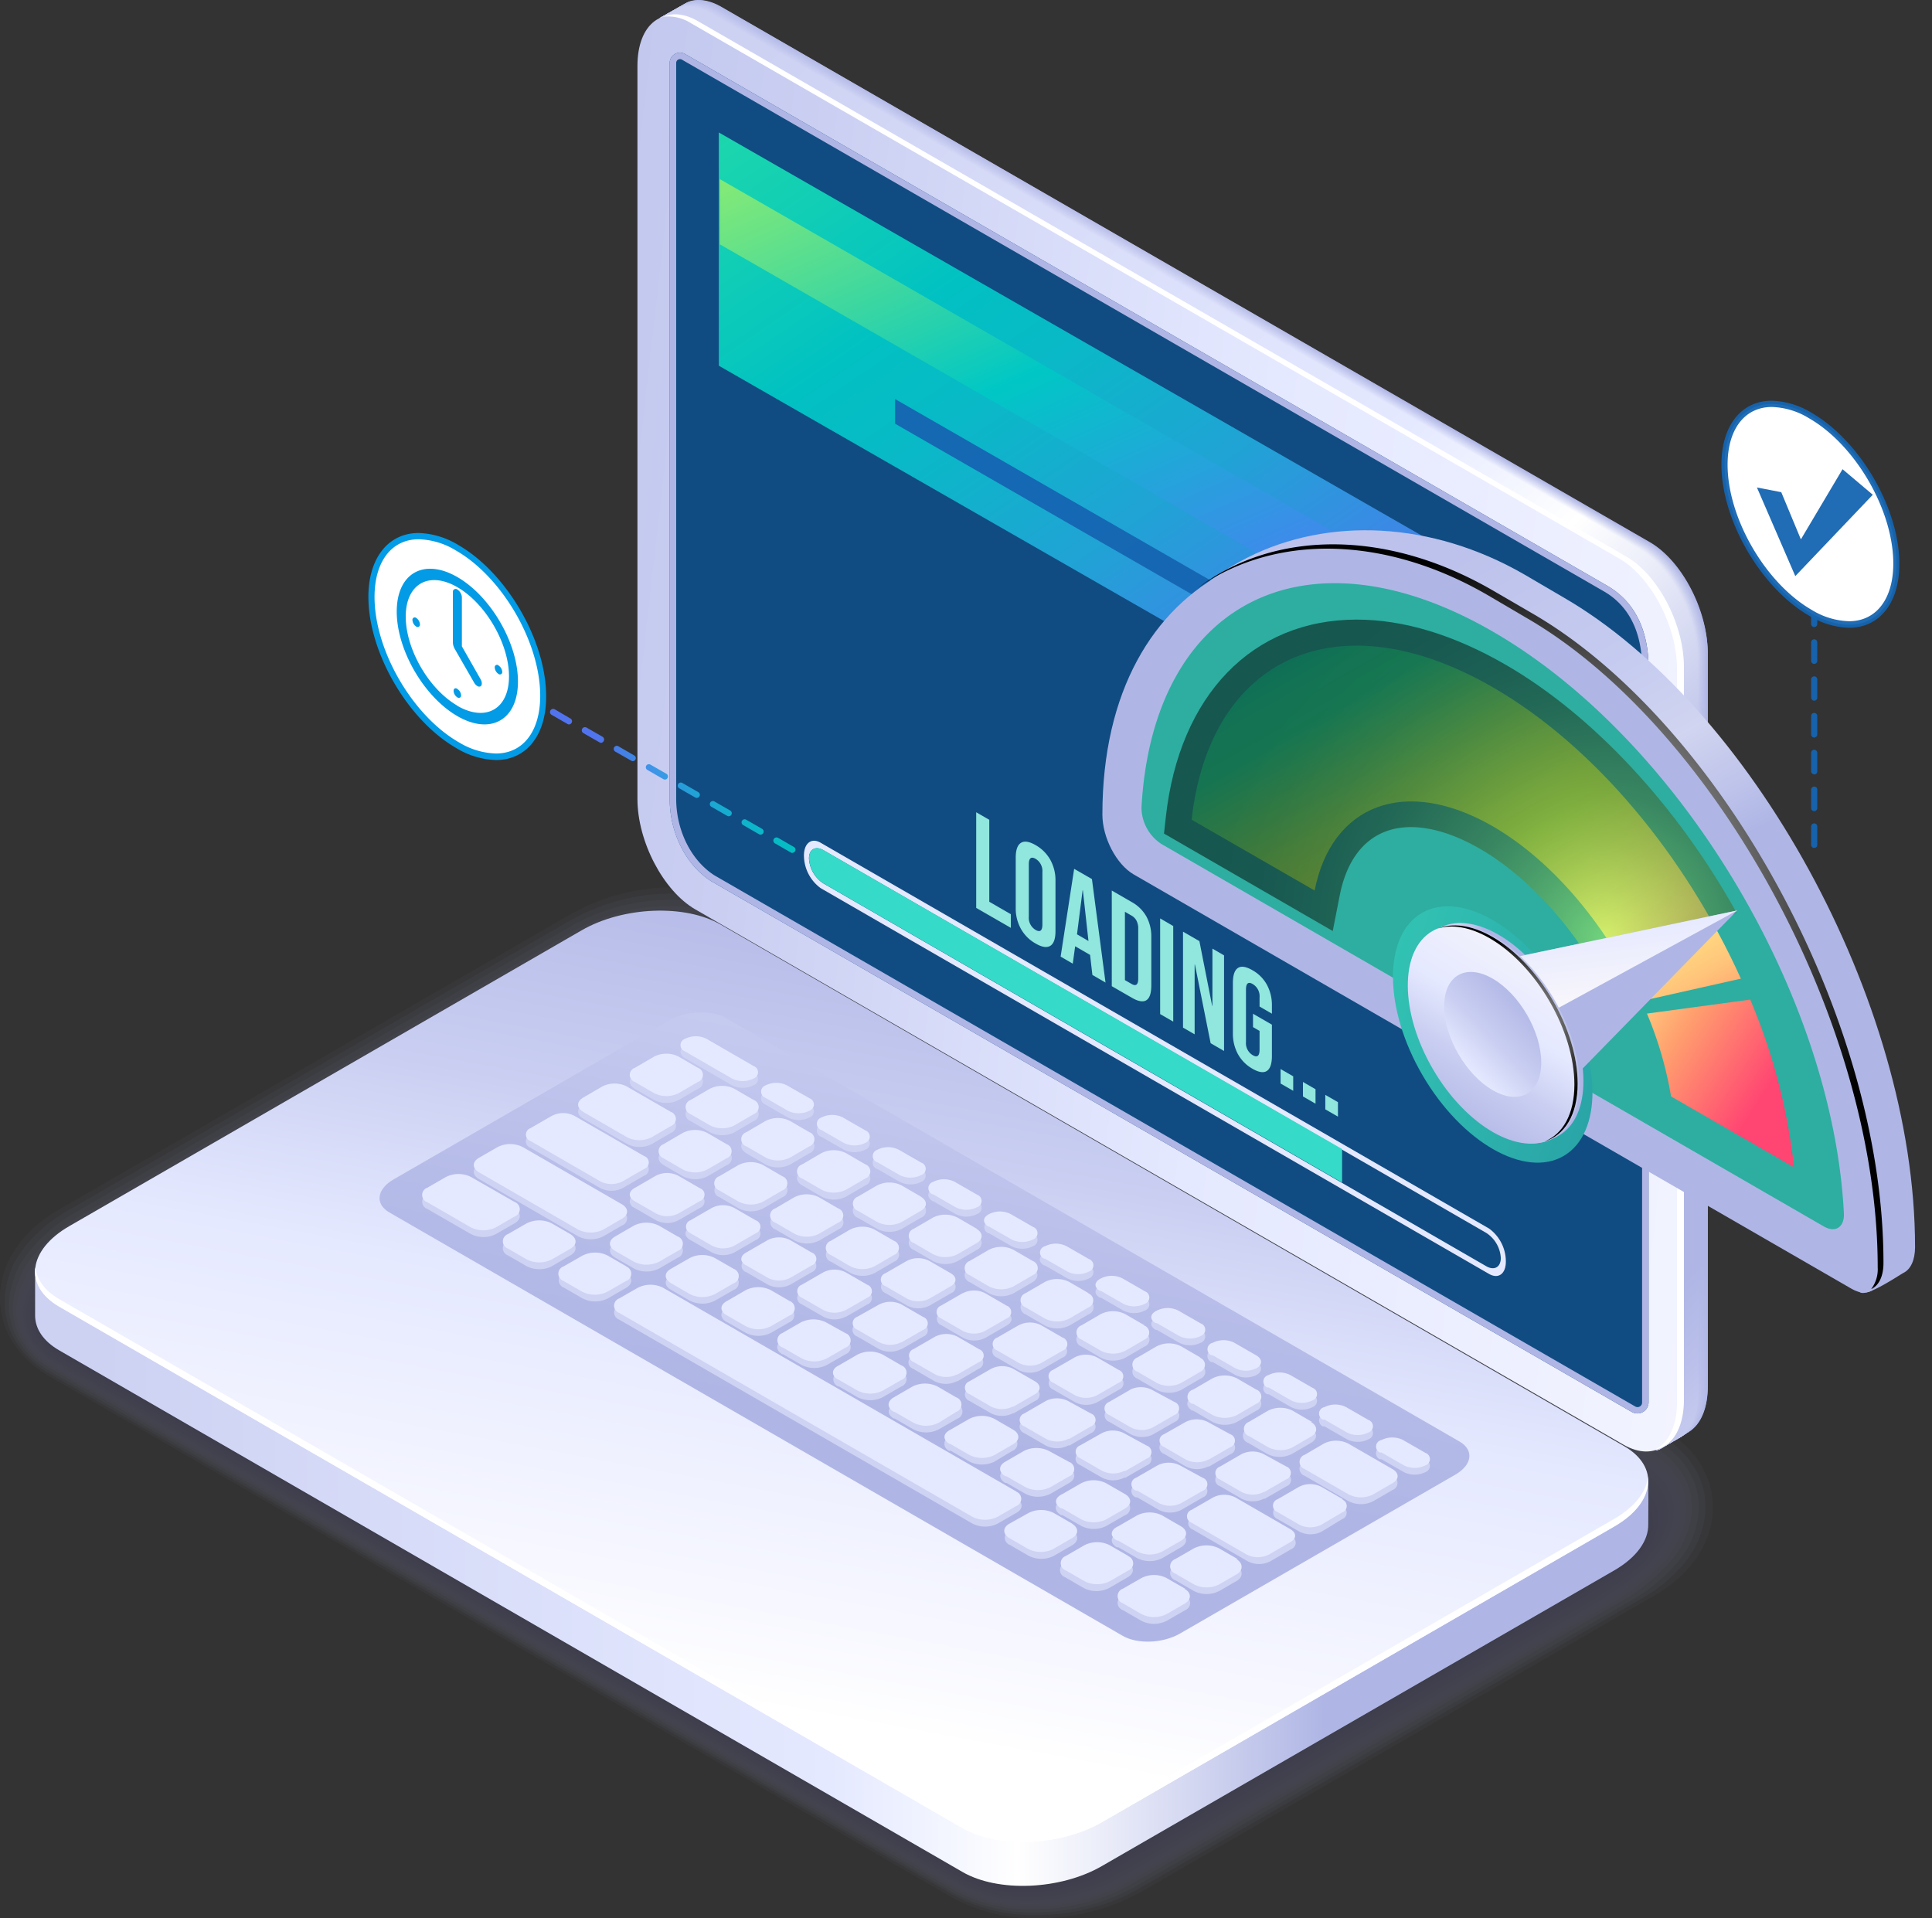 <svg xmlns="http://www.w3.org/2000/svg" xmlns:xlink="http://www.w3.org/1999/xlink" width="345.551" height="343.084" viewBox="0 0 345.551 343.084">
  <rect x="0" y="0" width="345.551" height="343.084" fill="#333333" stroke="none"/>
  <defs>
    <linearGradient id="linear-gradient" x1="0.046" y1="0.5" x2="1.086" y2="0.5" gradientUnits="objectBoundingBox">
      <stop offset="0" stop-color="#cdd2f3"/>
      <stop offset="0.43" stop-color="#e5e9ff"/>
      <stop offset="0.48" stop-color="#eff2ff"/>
      <stop offset="0.54" stop-color="#fff"/>
      <stop offset="0.59" stop-color="#ebedf9"/>
      <stop offset="0.7" stop-color="#b9bfe8"/>
      <stop offset="0.72" stop-color="#afb6e5"/>
      <stop offset="0.91" stop-color="#afb6e5"/>
      <stop offset="0.95" stop-color="#bac0ea"/>
      <stop offset="1" stop-color="#cdd2f3"/>
    </linearGradient>
    <linearGradient id="linear-gradient-2" x1="0.679" y1="-0.056" x2="0.392" y2="0.835" gradientUnits="objectBoundingBox">
      <stop offset="0" stop-color="#afb6e5"/>
      <stop offset="0.14" stop-color="#b6bce8"/>
      <stop offset="0.35" stop-color="#c8cdf1"/>
      <stop offset="0.58" stop-color="#e5e9ff"/>
      <stop offset="0.86" stop-color="#f5f6ff"/>
      <stop offset="1" stop-color="#fff"/>
    </linearGradient>
    <linearGradient id="linear-gradient-3" x1="0.446" y1="0.657" x2="1.031" y2="-1.05" xlink:href="#linear-gradient-2"/>
    <linearGradient id="linear-gradient-4" x1="-0.698" y1="0.309" x2="1.492" y2="0.658" xlink:href="#linear-gradient-2"/>
    <linearGradient id="linear-gradient-5" x1="-18.211" y1="0.004" x2="-17.23" y2="1.066" gradientUnits="objectBoundingBox">
      <stop offset="0.01" stop-color="#2daea0"/>
      <stop offset="0.17" stop-color="#289e9b"/>
      <stop offset="0.5" stop-color="#1c758f"/>
      <stop offset="0.78" stop-color="#104c82"/>
    </linearGradient>
    <linearGradient id="linear-gradient-6" x1="0.282" y1="-0.094" x2="1.032" y2="0.992" gradientUnits="objectBoundingBox">
      <stop offset="0" stop-color="#b3bae7"/>
      <stop offset="0.19" stop-color="#b7bde9"/>
      <stop offset="0.28" stop-color="#bac0e9"/>
      <stop offset="0.41" stop-color="#afb6e5"/>
      <stop offset="0.91" stop-color="#afb6e5"/>
      <stop offset="1" stop-color="#b3bae7"/>
    </linearGradient>
    <linearGradient id="linear-gradient-7" x1="0.282" y1="-0.094" x2="1.032" y2="0.992" gradientUnits="objectBoundingBox">
      <stop offset="0" stop-color="#b4bbe8"/>
      <stop offset="0.19" stop-color="#b9beea"/>
      <stop offset="0.28" stop-color="#bcc2ea"/>
      <stop offset="0.41" stop-color="#b2b8e6"/>
      <stop offset="0.43" stop-color="#b2b8e6"/>
      <stop offset="0.54" stop-color="#b3b9e6"/>
      <stop offset="0.72" stop-color="#afb6e5"/>
      <stop offset="0.91" stop-color="#afb6e5"/>
      <stop offset="1" stop-color="#b4bbe8"/>
    </linearGradient>
    <linearGradient id="linear-gradient-8" x1="0.282" y1="-0.094" x2="1.033" y2="0.992" gradientUnits="objectBoundingBox">
      <stop offset="0" stop-color="#b5bce8"/>
      <stop offset="0.19" stop-color="#bac0ea"/>
      <stop offset="0.28" stop-color="#bdc3eb"/>
      <stop offset="0.41" stop-color="#b4bbe7"/>
      <stop offset="0.43" stop-color="#b4bbe7"/>
      <stop offset="0.54" stop-color="#b7bde7"/>
      <stop offset="0.72" stop-color="#afb6e5"/>
      <stop offset="0.91" stop-color="#afb6e5"/>
      <stop offset="1" stop-color="#b5bce8"/>
    </linearGradient>
    <linearGradient id="linear-gradient-9" x1="0.282" y1="-0.094" x2="1.033" y2="0.992" gradientUnits="objectBoundingBox">
      <stop offset="0" stop-color="#b7bde9"/>
      <stop offset="0.19" stop-color="#bcc1eb"/>
      <stop offset="0.28" stop-color="#bfc5ec"/>
      <stop offset="0.41" stop-color="#b7bde9"/>
      <stop offset="0.43" stop-color="#b7bde9"/>
      <stop offset="0.54" stop-color="#bac0e9"/>
      <stop offset="0.72" stop-color="#afb6e5"/>
      <stop offset="0.91" stop-color="#afb6e5"/>
      <stop offset="1" stop-color="#b7bde9"/>
    </linearGradient>
    <linearGradient id="linear-gradient-10" x1="0.282" y1="-0.094" x2="1.033" y2="0.993" gradientUnits="objectBoundingBox">
      <stop offset="0" stop-color="#b8bfe9"/>
      <stop offset="0.19" stop-color="#bdc3ec"/>
      <stop offset="0.28" stop-color="#c1c6ec"/>
      <stop offset="0.41" stop-color="#b9c0ea"/>
      <stop offset="0.43" stop-color="#b9c0ea"/>
      <stop offset="0.54" stop-color="#bec4ea"/>
      <stop offset="0.72" stop-color="#afb6e5"/>
      <stop offset="0.91" stop-color="#afb6e5"/>
      <stop offset="1" stop-color="#b8bfe9"/>
    </linearGradient>
    <linearGradient id="linear-gradient-11" x1="0.282" y1="-0.095" x2="1.033" y2="0.993" gradientUnits="objectBoundingBox">
      <stop offset="0" stop-color="#b9c0ea"/>
      <stop offset="0.19" stop-color="#bfc4ed"/>
      <stop offset="0.28" stop-color="#c2c8ed"/>
      <stop offset="0.41" stop-color="#bcc2eb"/>
      <stop offset="0.43" stop-color="#bcc2eb"/>
      <stop offset="0.54" stop-color="#c2c7eb"/>
      <stop offset="0.72" stop-color="#afb6e5"/>
      <stop offset="0.91" stop-color="#afb6e5"/>
      <stop offset="1" stop-color="#b9c0ea"/>
    </linearGradient>
    <linearGradient id="linear-gradient-12" x1="0.282" y1="-0.095" x2="1.033" y2="0.993" gradientUnits="objectBoundingBox">
      <stop offset="0" stop-color="#bac1ea"/>
      <stop offset="0.19" stop-color="#c0c6ed"/>
      <stop offset="0.28" stop-color="#c4c9ee"/>
      <stop offset="0.41" stop-color="#bec4ec"/>
      <stop offset="0.43" stop-color="#bec5ec"/>
      <stop offset="0.54" stop-color="#c6cbec"/>
      <stop offset="0.7" stop-color="#b2b9e6"/>
      <stop offset="0.72" stop-color="#afb6e5"/>
      <stop offset="0.91" stop-color="#afb6e5"/>
      <stop offset="1" stop-color="#bac1ea"/>
    </linearGradient>
    <linearGradient id="linear-gradient-13" x1="0.282" y1="-0.095" x2="1.034" y2="0.993" gradientUnits="objectBoundingBox">
      <stop offset="0" stop-color="#bcc2eb"/>
      <stop offset="0.19" stop-color="#c2c7ee"/>
      <stop offset="0.28" stop-color="#c6cbef"/>
      <stop offset="0.41" stop-color="#c1c7ed"/>
      <stop offset="0.43" stop-color="#c1c7ee"/>
      <stop offset="0.54" stop-color="#caceee"/>
      <stop offset="0.68" stop-color="#b6bde7"/>
      <stop offset="0.72" stop-color="#afb6e5"/>
      <stop offset="0.91" stop-color="#afb6e5"/>
      <stop offset="0.99" stop-color="#bac0ea"/>
      <stop offset="1" stop-color="#bcc2eb"/>
    </linearGradient>
    <linearGradient id="linear-gradient-14" x1="0.282" y1="-0.095" x2="1.034" y2="0.993" gradientUnits="objectBoundingBox">
      <stop offset="0" stop-color="#bdc3ec"/>
      <stop offset="0.19" stop-color="#c4c9ef"/>
      <stop offset="0.28" stop-color="#c7cdf0"/>
      <stop offset="0.41" stop-color="#c3c9ef"/>
      <stop offset="0.43" stop-color="#c4c9ef"/>
      <stop offset="0.54" stop-color="#cdd2ef"/>
      <stop offset="0.66" stop-color="#b9c0e8"/>
      <stop offset="0.72" stop-color="#afb6e5"/>
      <stop offset="0.91" stop-color="#afb6e5"/>
      <stop offset="0.98" stop-color="#bac0ea"/>
      <stop offset="1" stop-color="#bdc3ec"/>
    </linearGradient>
    <linearGradient id="linear-gradient-15" x1="0.281" y1="-0.095" x2="1.034" y2="0.993" gradientUnits="objectBoundingBox">
      <stop offset="0" stop-color="#bec4ec"/>
      <stop offset="0.19" stop-color="#c5caef"/>
      <stop offset="0.28" stop-color="#c9cef1"/>
      <stop offset="0.41" stop-color="#c6cbf0"/>
      <stop offset="0.43" stop-color="#c6ccf0"/>
      <stop offset="0.53" stop-color="#d0d4f0"/>
      <stop offset="0.54" stop-color="#d1d5f0"/>
      <stop offset="0.65" stop-color="#bdc3ea"/>
      <stop offset="0.72" stop-color="#afb6e5"/>
      <stop offset="0.91" stop-color="#afb6e5"/>
      <stop offset="0.98" stop-color="#bac0ea"/>
      <stop offset="1" stop-color="#bec4ec"/>
    </linearGradient>
    <linearGradient id="linear-gradient-16" x1="0.282" y1="-0.095" x2="1.035" y2="0.993" gradientUnits="objectBoundingBox">
      <stop offset="0" stop-color="#bfc5ed"/>
      <stop offset="0.19" stop-color="#c7ccf0"/>
      <stop offset="0.28" stop-color="#cbd0f2"/>
      <stop offset="0.41" stop-color="#c8cef1"/>
      <stop offset="0.43" stop-color="#c9cef1"/>
      <stop offset="0.52" stop-color="#d3d7f1"/>
      <stop offset="0.54" stop-color="#d5d9f1"/>
      <stop offset="0.64" stop-color="#c1c7eb"/>
      <stop offset="0.72" stop-color="#afb6e5"/>
      <stop offset="0.91" stop-color="#afb6e5"/>
      <stop offset="0.98" stop-color="#bac0ea"/>
      <stop offset="1" stop-color="#bfc5ed"/>
    </linearGradient>
    <linearGradient id="linear-gradient-17" x1="0.281" y1="-0.095" x2="1.035" y2="0.993" gradientUnits="objectBoundingBox">
      <stop offset="0" stop-color="#c1c7ed"/>
      <stop offset="0.19" stop-color="#c8cdf1"/>
      <stop offset="0.28" stop-color="#ccd1f2"/>
      <stop offset="0.41" stop-color="#cbd0f2"/>
      <stop offset="0.43" stop-color="#cbd1f3"/>
      <stop offset="0.51" stop-color="#d5d9f3"/>
      <stop offset="0.54" stop-color="#d9dcf3"/>
      <stop offset="0.63" stop-color="#c5caec"/>
      <stop offset="0.72" stop-color="#afb6e5"/>
      <stop offset="0.91" stop-color="#afb6e5"/>
      <stop offset="0.97" stop-color="#bac0ea"/>
      <stop offset="1" stop-color="#c1c7ed"/>
    </linearGradient>
    <linearGradient id="linear-gradient-18" x1="0.281" y1="-0.095" x2="1.035" y2="0.993" gradientUnits="objectBoundingBox">
      <stop offset="0" stop-color="#c2c8ee"/>
      <stop offset="0.19" stop-color="#cacff2"/>
      <stop offset="0.28" stop-color="#ced3f3"/>
      <stop offset="0.41" stop-color="#cdd3f3"/>
      <stop offset="0.43" stop-color="#ced3f4"/>
      <stop offset="0.51" stop-color="#d8dcf4"/>
      <stop offset="0.54" stop-color="#dde0f4"/>
      <stop offset="0.62" stop-color="#c9ceee"/>
      <stop offset="0.72" stop-color="#afb6e5"/>
      <stop offset="0.91" stop-color="#afb6e5"/>
      <stop offset="0.97" stop-color="#bac0ea"/>
      <stop offset="1" stop-color="#c2c8ee"/>
    </linearGradient>
    <linearGradient id="linear-gradient-19" x1="0.281" y1="-0.095" x2="1.035" y2="0.993" gradientUnits="objectBoundingBox">
      <stop offset="0" stop-color="#c3c9ee"/>
      <stop offset="0.19" stop-color="#cbd0f2"/>
      <stop offset="0.28" stop-color="#d0d4f4"/>
      <stop offset="0.41" stop-color="#d0d5f4"/>
      <stop offset="0.43" stop-color="#d0d6f5"/>
      <stop offset="0.5" stop-color="#dadef5"/>
      <stop offset="0.54" stop-color="#e1e3f5"/>
      <stop offset="0.62" stop-color="#cdd1ef"/>
      <stop offset="0.72" stop-color="#afb6e5"/>
      <stop offset="0.91" stop-color="#afb6e5"/>
      <stop offset="0.97" stop-color="#bac0ea"/>
      <stop offset="1" stop-color="#c3c9ee"/>
    </linearGradient>
    <linearGradient id="linear-gradient-20" x1="0.281" y1="-0.096" x2="1.036" y2="0.993" gradientUnits="objectBoundingBox">
      <stop offset="0" stop-color="#c4caef"/>
      <stop offset="0.19" stop-color="#cdd2f3"/>
      <stop offset="0.28" stop-color="#d1d6f5"/>
      <stop offset="0.41" stop-color="#d2d7f6"/>
      <stop offset="0.43" stop-color="#d3d8f6"/>
      <stop offset="0.5" stop-color="#dde1f6"/>
      <stop offset="0.54" stop-color="#e4e7f6"/>
      <stop offset="0.61" stop-color="#d0d5f0"/>
      <stop offset="0.72" stop-color="#afb6e5"/>
      <stop offset="0.91" stop-color="#afb6e5"/>
      <stop offset="0.96" stop-color="#bac0ea"/>
      <stop offset="1" stop-color="#c4caef"/>
    </linearGradient>
    <linearGradient id="linear-gradient-21" x1="0.281" y1="-0.096" x2="1.036" y2="0.993" gradientUnits="objectBoundingBox">
      <stop offset="0" stop-color="#c6cbf0"/>
      <stop offset="0.19" stop-color="#cfd3f4"/>
      <stop offset="0.28" stop-color="#d3d8f6"/>
      <stop offset="0.41" stop-color="#d5daf7"/>
      <stop offset="0.43" stop-color="#d6daf8"/>
      <stop offset="0.5" stop-color="#e0e3f8"/>
      <stop offset="0.54" stop-color="#e8eaf8"/>
      <stop offset="0.61" stop-color="#d4d8f1"/>
      <stop offset="0.72" stop-color="#afb6e5"/>
      <stop offset="0.91" stop-color="#afb6e5"/>
      <stop offset="0.96" stop-color="#bac0ea"/>
      <stop offset="1" stop-color="#c6cbf0"/>
    </linearGradient>
    <linearGradient id="linear-gradient-22" x1="0.281" y1="-0.096" x2="1.036" y2="0.994" gradientUnits="objectBoundingBox">
      <stop offset="0" stop-color="#c7ccf0"/>
      <stop offset="0.19" stop-color="#d0d5f4"/>
      <stop offset="0.28" stop-color="#d5d9f7"/>
      <stop offset="0.41" stop-color="#d7dcf8"/>
      <stop offset="0.43" stop-color="#d8ddf9"/>
      <stop offset="0.49" stop-color="#e2e6f9"/>
      <stop offset="0.54" stop-color="#eceef9"/>
      <stop offset="0.61" stop-color="#d8dcf3"/>
      <stop offset="0.72" stop-color="#afb6e5"/>
      <stop offset="0.91" stop-color="#afb6e5"/>
      <stop offset="0.96" stop-color="#bac0ea"/>
      <stop offset="1" stop-color="#c7ccf0"/>
    </linearGradient>
    <linearGradient id="linear-gradient-23" x1="0.281" y1="-0.096" x2="1.036" y2="0.993" gradientUnits="objectBoundingBox">
      <stop offset="0" stop-color="#c8cdf1"/>
      <stop offset="0.19" stop-color="#d2d6f5"/>
      <stop offset="0.28" stop-color="#d6dbf8"/>
      <stop offset="0.41" stop-color="#dadef9"/>
      <stop offset="0.43" stop-color="#dbdffa"/>
      <stop offset="0.49" stop-color="#e5e8fa"/>
      <stop offset="0.54" stop-color="#f0f1fa"/>
      <stop offset="0.6" stop-color="#dcdff4"/>
      <stop offset="0.72" stop-color="#afb6e5"/>
      <stop offset="0.91" stop-color="#afb6e5"/>
      <stop offset="0.96" stop-color="#bac0ea"/>
      <stop offset="1" stop-color="#c8cdf1"/>
    </linearGradient>
    <linearGradient id="linear-gradient-24" x1="0.281" y1="-0.096" x2="1.036" y2="0.994" gradientUnits="objectBoundingBox">
      <stop offset="0" stop-color="#c9cff1"/>
      <stop offset="0.19" stop-color="#d3d8f6"/>
      <stop offset="0.28" stop-color="#d8dcf8"/>
      <stop offset="0.41" stop-color="#dce1fa"/>
      <stop offset="0.43" stop-color="#dde2fb"/>
      <stop offset="0.49" stop-color="#e7eafb"/>
      <stop offset="0.54" stop-color="#f4f5fb"/>
      <stop offset="0.6" stop-color="#e0e3f5"/>
      <stop offset="0.72" stop-color="#afb6e5"/>
      <stop offset="0.91" stop-color="#afb6e5"/>
      <stop offset="0.96" stop-color="#bac0ea"/>
      <stop offset="1" stop-color="#c9cff1"/>
    </linearGradient>
    <linearGradient id="linear-gradient-25" x1="0.281" y1="-0.096" x2="1.036" y2="0.994" gradientUnits="objectBoundingBox">
      <stop offset="0" stop-color="#cbd0f2"/>
      <stop offset="0.19" stop-color="#d5d9f7"/>
      <stop offset="0.28" stop-color="#dadef9"/>
      <stop offset="0.41" stop-color="#dfe3fc"/>
      <stop offset="0.43" stop-color="#e0e4fd"/>
      <stop offset="0.49" stop-color="#eaedfd"/>
      <stop offset="0.54" stop-color="#f7f8fd"/>
      <stop offset="0.6" stop-color="#e3e6f6"/>
      <stop offset="0.72" stop-color="#b1b8e6"/>
      <stop offset="0.72" stop-color="#afb6e5"/>
      <stop offset="0.91" stop-color="#afb6e5"/>
      <stop offset="0.95" stop-color="#bac0ea"/>
      <stop offset="1" stop-color="#cbd0f2"/>
    </linearGradient>
    <linearGradient id="linear-gradient-26" x1="0.281" y1="-0.096" x2="1.037" y2="0.994" gradientUnits="objectBoundingBox">
      <stop offset="0" stop-color="#ccd1f2"/>
      <stop offset="0.19" stop-color="#d6dbf7"/>
      <stop offset="0.28" stop-color="#dbdffa"/>
      <stop offset="0.41" stop-color="#e1e6fd"/>
      <stop offset="0.43" stop-color="#e2e7fe"/>
      <stop offset="0.48" stop-color="#eceffe"/>
      <stop offset="0.54" stop-color="#fbfcfe"/>
      <stop offset="0.59" stop-color="#e7eaf8"/>
      <stop offset="0.71" stop-color="#b5bbe7"/>
      <stop offset="0.72" stop-color="#afb6e5"/>
      <stop offset="0.91" stop-color="#afb6e5"/>
      <stop offset="0.95" stop-color="#bac0ea"/>
      <stop offset="1" stop-color="#ccd1f2"/>
    </linearGradient>
    <linearGradient id="linear-gradient-27" x1="0.28" y1="-0.096" x2="1.037" y2="0.994" xlink:href="#linear-gradient"/>
    <linearGradient id="linear-gradient-28" x1="1.012" y1="0.26" x2="0.218" y2="0.634" gradientUnits="objectBoundingBox">
      <stop offset="0.01" stop-color="#2be9a3"/>
      <stop offset="0.29" stop-color="#07cdbf"/>
      <stop offset="0.34" stop-color="#00c7c5"/>
      <stop offset="0.44" stop-color="#09beca"/>
      <stop offset="0.59" stop-color="#21a7d9"/>
      <stop offset="0.77" stop-color="#4881f1"/>
      <stop offset="0.82" stop-color="#5277f7"/>
    </linearGradient>
    <linearGradient id="linear-gradient-29" x1="-0.065" y1="-0.186" x2="0.895" y2="0.979" xlink:href="#linear-gradient-28"/>
    <linearGradient id="linear-gradient-30" x1="-0.014" y1="-0.278" x2="0.859" y2="1.043" gradientUnits="objectBoundingBox">
      <stop offset="0.01" stop-color="#b4f759"/>
      <stop offset="0.12" stop-color="#90ed6f"/>
      <stop offset="0.39" stop-color="#35d5a5"/>
      <stop offset="0.54" stop-color="#00c7c5"/>
      <stop offset="0.78" stop-color="#2d9be0"/>
      <stop offset="1" stop-color="#5277f7"/>
    </linearGradient>
    <linearGradient id="linear-gradient-31" x1="0.311" y1="0.175" x2="0.851" y2="1.171" gradientUnits="objectBoundingBox">
      <stop offset="0" stop-color="#bcc2eb"/>
      <stop offset="0.19" stop-color="#c6ccf0"/>
      <stop offset="0.28" stop-color="#d0d4f0"/>
      <stop offset="0.28" stop-color="#d1d5f0"/>
      <stop offset="0.36" stop-color="#bdc3ea"/>
      <stop offset="0.41" stop-color="#afb6e5"/>
      <stop offset="0.91" stop-color="#afb6e5"/>
      <stop offset="0.99" stop-color="#bac0ea"/>
      <stop offset="1" stop-color="#bcc2eb"/>
    </linearGradient>
    <linearGradient id="linear-gradient-32" x1="-33.83" y1="32.254" x2="-35.189" y2="33.685" gradientUnits="objectBoundingBox">
      <stop offset="0" stop-color="#afb6e5"/>
      <stop offset="0.14" stop-color="#b6bce8"/>
      <stop offset="0.35" stop-color="#c8cdf1"/>
      <stop offset="0.58" stop-color="#e5e9ff"/>
      <stop offset="0.95" stop-color="#f5f4fc"/>
      <stop offset="1" stop-color="#f7f6fb"/>
    </linearGradient>
    <radialGradient id="radial-gradient" cx="0.5" cy="0.5" r="0.481" gradientTransform="translate(-0.043) scale(1.086 1)" gradientUnits="objectBoundingBox">
      <stop offset="0" stop-color="#fff"/>
      <stop offset="1"/>
    </radialGradient>
    <linearGradient id="linear-gradient-33" x1="-10.13" y1="37.441" x2="-11.248" y2="38.664" gradientUnits="objectBoundingBox">
      <stop offset="0.01" stop-color="#2daea0"/>
      <stop offset="0.3" stop-color="#31beae"/>
      <stop offset="0.4" stop-color="#32c4b4"/>
      <stop offset="0.59" stop-color="#28a0a5"/>
      <stop offset="1" stop-color="#104c82"/>
    </linearGradient>
    <linearGradient id="linear-gradient-34" x1="0.068" y1="0.027" x2="1.038" y2="1.273" gradientUnits="objectBoundingBox">
      <stop offset="0" stop-color="#00c7c5"/>
      <stop offset="0.07" stop-color="#16d8b4"/>
      <stop offset="0.14" stop-color="#25e5a7"/>
      <stop offset="0.2" stop-color="#2be9a3"/>
      <stop offset="0.21" stop-color="#32ea9f"/>
      <stop offset="0.28" stop-color="#60ee86"/>
      <stop offset="0.34" stop-color="#85f273"/>
      <stop offset="0.4" stop-color="#9ff565"/>
      <stop offset="0.45" stop-color="#aef65c"/>
      <stop offset="0.49" stop-color="#b4f759"/>
      <stop offset="0.59" stop-color="#daee6f"/>
      <stop offset="0.7" stop-color="#ffe585"/>
      <stop offset="0.73" stop-color="#ffdc82"/>
      <stop offset="0.79" stop-color="#ffc47a"/>
      <stop offset="0.85" stop-color="#ff9e6e"/>
      <stop offset="1" stop-color="#ff4572"/>
    </linearGradient>
    <linearGradient id="linear-gradient-35" x1="-2.816" y1="-2.081" x2="0.804" y2="0.561" xlink:href="#linear-gradient-34"/>
    <linearGradient id="linear-gradient-36" x1="-0.967" y1="-2.324" x2="2.045" y2="3.474" xlink:href="#linear-gradient-33"/>
    <radialGradient id="radial-gradient-2" cx="0.912" cy="0.855" r="1.066" gradientTransform="translate(0.174) scale(0.651 1)" gradientUnits="objectBoundingBox">
      <stop offset="0" stop-color="#b4f759"/>
      <stop offset="0" stop-color="#b3f659"/>
      <stop offset="0.12" stop-color="#8abd44"/>
      <stop offset="0.24" stop-color="#658b32"/>
      <stop offset="0.36" stop-color="#466023"/>
      <stop offset="0.49" stop-color="#2d3e16"/>
      <stop offset="0.61" stop-color="#19230c"/>
      <stop offset="0.74" stop-color="#0b0f06"/>
      <stop offset="0.87" stop-color="#030401"/>
      <stop offset="1"/>
    </radialGradient>
    <linearGradient id="linear-gradient-37" x1="0.101" y1="0.086" x2="0.913" y2="0.929" xlink:href="#linear-gradient-31"/>
    <linearGradient id="linear-gradient-38" x1="110.667" y1="276.534" x2="109.283" y2="278.493" xlink:href="#linear-gradient-32"/>
    <linearGradient id="linear-gradient-39" x1="0.282" y1="-0.614" x2="0.598" y2="0.62" xlink:href="#linear-gradient-32"/>
    <linearGradient id="linear-gradient-40" x1="-55.778" y1="101.201" x2="-57.362" y2="102.121" xlink:href="#linear-gradient-31"/>
    <linearGradient id="linear-gradient-41" x1="-0.031" y1="0.993" x2="1.015" y2="0.022" xlink:href="#linear-gradient-32"/>
    <radialGradient id="radial-gradient-3" cx="0.5" cy="0.5" r="0.421" gradientTransform="translate(-0.272) scale(1.545 1)" xlink:href="#radial-gradient"/>
    <linearGradient id="linear-gradient-42" x1="0.786" y1="0.095" x2="-0.044" y2="1.27" xlink:href="#linear-gradient-32"/>
  </defs>
  <g id="Grupo_90679" data-name="Grupo 90679" transform="translate(-1020 -3066.458)">
    <g id="cf10_2.3_Optimización_de_consultas" data-name="cf10_2.3 Optimización de consultas" transform="translate(870.04 3024.983)">
      <g id="Capa_1" data-name="Capa 1">
        <path id="Trazado_164818" data-name="Trazado 164818" d="M474.44,193.14a.55.55,0,0,1-.55-.55V189.3a.55.55,0,1,1,1.1,0v3.29a.54.54,0,0,1-.55.55Zm0-6.58a.55.55,0,0,1-.55-.55v-3.29a.55.55,0,0,1,.55-.55.54.54,0,0,1,.55.55V186a.55.55,0,0,1-.55.56Zm0-6.59a.55.55,0,0,1-.55-.55v-3.29a.55.55,0,1,1,1.1,0v3.29a.54.54,0,0,1-.55.58Zm0-6.58a.55.55,0,0,1-.55-.55v-3.3a.55.55,0,1,1,1.1,0v3.3a.55.55,0,0,1-.55.55Zm0-6.59a.55.55,0,0,1-.55-.55V163a.55.55,0,1,1,1.1,0v3.29a.54.54,0,0,1-.55.51Zm0-6.58a.55.55,0,0,1-.55-.55v-3.3a.55.55,0,1,1,1.1,0v3.3A.55.55,0,0,1,474.44,160.22Zm0-6.59a.55.55,0,0,1-.55-.55v-3.29a.55.55,0,1,1,1.1,0v3.29a.54.54,0,0,1-.55.55Zm0-6.58a.55.55,0,0,1-.55-.55v-3.3a.55.55,0,1,1,1.1,0v3.3a.55.55,0,0,1-.55.55Zm0-6.59a.55.55,0,0,1-.55-.55v-3.29a.55.55,0,0,1,.55-.55.54.54,0,0,1,.55.55v3.29a.54.54,0,0,1-.55.55Zm0-6.58a.55.55,0,0,1-.55-.55V130a.55.55,0,1,1,1.1,0v3.3a.55.55,0,0,1-.55.58Z" fill="#1565b2" opacity="0.95"/>
        <g id="Grupo_89142" data-name="Grupo 89142">
          <ellipse id="Elipse_7451" data-name="Elipse 7451" cx="12.51" cy="21.66" rx="12.51" ry="21.66" transform="translate(452.049 121.088) rotate(-30.31)" fill="#fff"/>
          <path id="Trazado_164819" data-name="Trazado 164819" d="M480.67,153.76a14.51,14.51,0,0,1-7.18-2.19c-8.62-5-15.64-17.08-15.64-27,0-6.93,3.54-11.42,9-11.42a14.48,14.48,0,0,1,7.17,2.19c8.63,5,15.65,17.08,15.65,27C489.69,149.27,486.15,153.76,480.67,153.76Zm-13.8-39.49c-4.88,0-7.92,4-7.92,10.32,0,9.55,6.77,21.23,15.09,26a13.44,13.44,0,0,0,6.63,2c4.88,0,7.92-4,7.92-10.32,0-9.55-6.77-21.23-15.1-26a13.4,13.4,0,0,0-6.62-2Z" fill="#1565b2" opacity="0.95"/>
        </g>
        <g id="Grupo_89146" data-name="Grupo 89146">
          <g id="Grupo_89143" data-name="Grupo 89143" opacity="0.2">
            <path id="Trazado_164820" data-name="Trazado 164820" d="M335.53,384.55a30.53,30.53,0,0,1-15.26-3.68L158.72,287.6c-5.57-3.21-8.76-8.29-8.76-13.94,0-6.19,3.85-12,10.54-15.83l91.69-52.93a37.53,37.53,0,0,1,18.52-4.71A30.63,30.63,0,0,1,286,203.86l161.55,93.28c5.57,3.21,8.76,8.29,8.76,13.94,0,6.19-3.85,12-10.54,15.83l-91.69,52.93a37.53,37.53,0,0,1-18.55,4.71Z" fill="#9fa4d8" opacity="0.19"/>
            <path id="Trazado_164821" data-name="Trazado 164821" d="M252.35,205.89a36.69,36.69,0,0,1,18.48-4.57,35.082,35.082,0,0,1,7.56.92,30,30,0,0,1,7.55,3l160.94,92.91c5.54,3.2,8.42,8.27,8.09,13.77a16,16,0,0,1-1,4.45c-1.4,3.94-5.39,8.12-9.91,10.74L353.7,379.27a35,35,0,0,1-3.93,1.94A38.23,38.23,0,0,1,335.48,384a29.709,29.709,0,0,1-15-3.56L158.88,287.2c-5.55-3.2-8.42-8.29-8.06-13.79a17,17,0,0,1,.77-3.85c1.29-4.16,5.42-8.62,10.17-11.36Z" fill="#9a9ed4" opacity="0.26"/>
            <path id="Trazado_164822" data-name="Trazado 164822" d="M252.52,206.89a35.93,35.93,0,0,1,18.42-4.44,31.2,31.2,0,0,1,15,4.12l160.33,92.56c5.51,3.18,8.1,8.23,7.42,13.59a17.749,17.749,0,0,1-1.19,4.25c-1.38,3.49-6,7.94-10,10.3L353.36,378.7a39.686,39.686,0,0,1-3.86,1.93,37.919,37.919,0,0,1-14.06,2.89,29.2,29.2,0,0,1-14.84-3.45L159.05,286.8c-5.54-3.2-8.1-8.27-7.36-13.65a19.41,19.41,0,0,1,1-3.66c1.29-3.71,6.07-8.45,10.35-10.92Z" fill="#9498cf" opacity="0.32"/>
            <path id="Trazado_164823" data-name="Trazado 164823" d="M252.69,207.89a35.1,35.1,0,0,1,18.36-4.31,33.938,33.938,0,0,1,7.45,1.18,41,41,0,0,1,7.39,3.16L445.6,300.13c5.48,3.17,7.78,8.18,6.76,13.41a20.535,20.535,0,0,1-1.43,4c-1.31,3.07-6.52,7.77-10.14,9.86L353,378.12c-.92.53-2.78,1.5-3.79,1.93A37.35,37.35,0,0,1,335.4,383a28.62,28.62,0,0,1-14.63-3.33L159.21,286.39c-5.52-3.18-7.77-8.24-6.66-13.49a22.472,22.472,0,0,1,1.19-3.49c1.25-3.25,6.72-8.27,10.52-10.47Z" fill="#8f92cb" opacity="0.39"/>
            <path id="Trazado_164824" data-name="Trazado 164824" d="M252.85,208.89a34.42,34.42,0,0,1,18.31-4.19,34.9,34.9,0,0,1,7.39,1.32,49,49,0,0,1,7.31,3.25L445,301.13c5.46,3.15,7.48,8.13,6.1,13.23a24.309,24.309,0,0,1-1.65,3.83c-1.24,2.65-7.09,7.6-10.26,9.43l-86.48,49.93c-.8.46-2.84,1.54-3.72,1.92a36.75,36.75,0,0,1-13.59,3,28,28,0,0,1-14.42-3.21L159.38,286c-5.51-3.18-7.47-8.22-6-13.34a30,30,0,0,1,1.4-3.31c1.2-2.81,7.38-8.11,10.7-10Z" fill="#898cc7" opacity="0.45"/>
            <path id="Trazado_164825" data-name="Trazado 164825" d="M253,209.88a32,32,0,0,1,25.58-2.6,59.1,59.1,0,0,1,7.23,3.35l158.48,91.5c5.43,3.13,7.19,8.09,5.43,13.05a33,33,0,0,1-1.87,3.63c-1.14,2.23-7.66,7.42-10.38,9L352.32,377c-.69.4-2.91,1.58-3.66,1.91A36.139,36.139,0,0,1,335.31,382a27.1,27.1,0,0,1-14.21-3.1L159.55,285.59c-5.5-3.17-7.19-8.2-5.28-13.2.4-1.06,1.09-2,1.61-3.13,1.12-2.37,8-7.93,10.88-9.57Z" fill="#8486c3" opacity="0.52"/>
            <path id="Trazado_164826" data-name="Trazado 164826" d="M253.18,210.88a30.93,30.93,0,0,1,25.47-2.34A72.668,72.668,0,0,1,285.8,212l157.87,91.14c5.4,3.12,6.9,8.05,4.77,12.88a14.141,14.141,0,0,1-2.11,3.42c-.64,2-8.22,7.25-10.49,8.56L352,376.41c-.57.33-3,1.62-3.59,1.9a35.55,35.55,0,0,1-13.11,3.14,26.61,26.61,0,0,1-14-3L159.71,285.19c-5.48-3.17-6.9-8.18-4.58-13.05a14.391,14.391,0,0,1,1.83-3c.58-2.1,8.68-7.75,11-9.12Z" fill="#7e7fbe" opacity="0.58"/>
            <path id="Trazado_164827" data-name="Trazado 164827" d="M253.35,211.88a32.22,32.22,0,0,1,18.15-3.79,32.728,32.728,0,0,1,7.2,1.71c1,.32,6.26,3.06,7.07,3.53L443,304.12c5.38,3.11,6.63,8,4.1,12.7a14.2,14.2,0,0,1-2.3,3.18c-.51,1.59-8.79,7.08-10.6,8.13L351.62,375.8c-.46.27-3,1.68-3.52,1.9a35,35,0,0,1-12.87,3.2c-5.18.21-10.12-.75-13.8-2.87L159.88,284.79c-5.47-3.16-6.64-8.17-3.89-12.9a14.439,14.439,0,0,1,2-2.78c.47-1.68,9.33-7.58,11.23-8.68Z" fill="#7979ba" opacity="0.65"/>
            <path id="Trazado_164828" data-name="Trazado 164828" d="M253.52,212.88a31.47,31.47,0,0,1,18.09-3.66,32.42,32.42,0,0,1,7.14,1.84c.74.25,6.38,3.27,7,3.62l156.63,90.44c5.36,3.09,6.38,8,3.44,12.52a14.278,14.278,0,0,1-2.55,3c-.39,1.2-9.37,6.91-10.72,7.7l-81.27,46.92c-.35.2-3.08,1.72-3.46,1.89a34.4,34.4,0,0,1-12.64,3.26c-5.08.25-10-.67-13.58-2.75L160,284.38c-5.45-3.15-6.38-8.16-3.19-12.75a15.751,15.751,0,0,1,2.26-2.6c.35-1.26,10-7.41,11.4-8.23Z" fill="#7373b6" opacity="0.71"/>
            <path id="Trazado_164829" data-name="Trazado 164829" d="M253.68,213.88a30.81,30.81,0,0,1,18.05-3.53,31.611,31.611,0,0,1,7.07,2c.49.17,6.51,3.48,6.92,3.72l156,90.08c5.33,3.07,6.13,8,2.78,12.34a15.3,15.3,0,0,1-2.78,2.8c-.26.79-9.94,6.73-10.84,7.26l-80,46.17c-.23.13-3.14,1.77-3.39,1.89a34,34,0,0,1-12.4,3.31c-5,.28-9.84-.59-13.38-2.64L160.21,284c-5.44-3.14-6.13-8.17-2.5-12.6a15.36,15.36,0,0,1,2.47-2.42c.23-.84,10.63-7.24,11.58-7.79Z" fill="#6e6db2" opacity="0.77"/>
            <path id="Trazado_164830" data-name="Trazado 164830" d="M253.85,214.87a30.23,30.23,0,0,1,18-3.39,30.779,30.779,0,0,1,7,2.1c.25.09,6.64,3.69,6.84,3.81L441.1,307.11c5.3,3.07,5.88,8,2.11,12.17a16,16,0,0,1-3,2.59c-.13.4-10.5,6.56-10.95,6.82l-78.67,45.42c-.11.07-3.19,1.83-3.32,1.89a33.42,33.42,0,0,1-12.16,3.38c-4.9.3-9.7-.53-13.17-2.53L160.38,283.58c-5.43-3.13-5.9-8.19-1.81-12.45a16.67,16.67,0,0,1,2.69-2.25c.11-.42,11.28-7.06,11.75-7.34Z" fill="#6867ad" opacity="0.84"/>
            <path id="Trazado_164831" data-name="Trazado 164831" d="M322.1,376.45,160.54,283.18c-6.38-3.69-5.58-10.12,1.79-14.37L254,215.87c7.37-4.25,18.51-4.71,24.89-1l161.56,93.27c6.38,3.69,5.58,10.12-1.79,14.37L347,375.42C339.62,379.67,328.47,380.13,322.1,376.45Z" fill="#6361a9" opacity="0.9"/>
          </g>
          <path id="Trazado_164832" data-name="Trazado 164832" d="M322.1,376.3,160.54,283c-2.84-1.64-4.26-3.83-4.3-6.13v-8c0-2.79,2.11,2.05,6.09-.24L254,215.72c7.37-4.25,18.51-4.71,24.89-1L440.46,308c2.13,1.23,3.67-4,4.22-2.33.19.56.07,7.88.08,8.45.06,2.86-2,5.89-6.09,8.25L347,375.27C339.62,379.52,328.47,380,322.1,376.3Z" fill="url(#linear-gradient)"/>
          <path id="Trazado_164833" data-name="Trazado 164833" d="M322.1,368.45,160.54,275.17c-6.38-3.68-5.58-10.11,1.79-14.37L254,207.87c7.37-4.25,18.51-4.72,24.89-1l161.56,93.27c6.38,3.68,5.58,10.12-1.79,14.37L347,367.41C339.62,371.67,328.47,372.13,322.1,368.45Z" fill="url(#linear-gradient-2)"/>
          <path id="Trazado_164834" data-name="Trazado 164834" d="M438.67,313.15,347,366.08c-7.36,4.25-18.5,4.71-24.88,1L160.54,273.84c-2.64-1.53-4-3.53-4.26-5.65-.33,2.6,1.07,5.14,4.26,7L322.1,368.45c6.38,3.68,17.52,3.22,24.88-1l91.69-52.93c4.31-2.49,6.35-5.72,6-8.72C444.38,308.36,442.35,311,438.67,313.15Z" fill="#fff"/>
          <path id="Trazado_164835" data-name="Trazado 164835" d="M350.8,334.09,219.62,258.35c-2.63-1.52-2.3-4.17.73-5.92L269.61,224c3-1.75,7.62-1.94,10.24-.42L411,299.31c2.63,1.52,2.3,4.16-.73,5.92l-49.26,28.43C358,335.41,353.43,335.6,350.8,334.09Z" fill="url(#linear-gradient-3)"/>
          <path id="Trazado_164836" data-name="Trazado 164836" d="M272.48,230.74l8.4,4.85a4.27,4.27,0,0,0,3.86,0,1.178,1.178,0,0,0,0-2.23l-8.4-4.85a4.27,4.27,0,0,0-3.86,0C271.4,229.13,271.41,230.12,272.48,230.74Zm14.39,8.31,4,2.3a4.27,4.27,0,0,0,3.86,0,1.178,1.178,0,0,0,0-2.23l-4-2.3a4.27,4.27,0,0,0-3.86,0,1.18,1.18,0,0,0,0,2.23Zm10,5.76,4,2.29a4.24,4.24,0,0,0,3.86,0,1.18,1.18,0,0,0,0-2.23l-4-2.3a4.27,4.27,0,0,0-3.86,0,1.18,1.18,0,0,0-.03,2.24Zm10,5.75,4,2.3a4.27,4.27,0,0,0,3.86,0,1.18,1.18,0,0,0,0-2.23l-4-2.3a4.27,4.27,0,0,0-3.86,0,1.18,1.18,0,0,0-.06,2.23Zm10,5.76,4,2.3a4.27,4.27,0,0,0,3.86,0,1.17,1.17,0,0,0,0-2.22l-4-2.3a4.27,4.27,0,0,0-3.86,0c-1.17.6-1.16,1.6-.09,2.22Zm10,5.75,4,2.3a4.27,4.27,0,0,0,3.86,0,1.18,1.18,0,0,0,0-2.23l-4-2.3a4.27,4.27,0,0,0-3.86,0,1.18,1.18,0,0,0-.12,2.23Zm10,5.76,4,2.3a4.27,4.27,0,0,0,3.86,0,1.17,1.17,0,0,0,0-2.22l-4-2.3a4.25,4.25,0,0,0-3.85,0c-1.24.6-1.23,1.6-.16,2.22Zm10,5.75,4,2.3a4.27,4.27,0,0,0,3.86,0,1.18,1.18,0,0,0,0-2.23l-4-2.3a4.27,4.27,0,0,0-3.86,0c-1.26.65-1.25,1.65-.18,2.23Zm10,5.76,4,2.3a4.27,4.27,0,0,0,3.86,0,1.18,1.18,0,0,0,0-2.23l-4-2.3a4.27,4.27,0,0,0-3.86,0c-1.29.62-1.28,1.61-.21,2.23Zm10,5.76,4,2.29a4.24,4.24,0,0,0,3.86,0c1.06-.61,1-1.61,0-2.23l-4-2.3a4.27,4.27,0,0,0-3.86,0,1.18,1.18,0,0,0-.25,2.24Zm10,5.75,4,2.3a4.27,4.27,0,0,0,3.86,0,1.181,1.181,0,0,0,0-2.23l-4-2.3a4.27,4.27,0,0,0-3.86,0,1.18,1.18,0,0,0-.28,2.23Zm10,5.76,4,2.3a4.25,4.25,0,0,0,3.85,0,1.178,1.178,0,0,0,0-2.23l-4-2.29a4.27,4.27,0,0,0-3.86,0,1.18,1.18,0,0,0-.3,2.22Zm10.18,5.87,4,2.3a4.27,4.27,0,0,0,3.86,0,1.18,1.18,0,0,0,0-2.23l-4-2.3a4.27,4.27,0,0,0-3.86,0,1.18,1.18,0,0,0-.31,2.23ZM263.51,236.23l3.45,2a4.85,4.85,0,0,0,4.39,0l3.43-2a1.344,1.344,0,0,0,0-2.54l-3.44-2a4.87,4.87,0,0,0-4.4,0l-3.42,2C262.29,234.39,262.3,235.52,263.51,236.23ZM281.32,244l3.43-2a1.337,1.337,0,0,0,0-2.53l-3.44-2a4.84,4.84,0,0,0-4.4,0l-3.42,2a1.335,1.335,0,0,0,0,2.53l3.45,2A4.85,4.85,0,0,0,281.32,244Zm2.13,3.76,3.45,2a4.88,4.88,0,0,0,4.39,0l3.43-2a1.344,1.344,0,0,0,0-2.54l-3.45-2a4.85,4.85,0,0,0-4.39,0l-3.42,2c-1.23.68-1.23,1.78-.01,2.52Zm10,5.75,3.45,2a4.82,4.82,0,0,0,4.39,0l3.43-2a1.34,1.34,0,0,0,0-2.53l-3.45-2a4.82,4.82,0,0,0-4.39,0l-3.42,2c-1.26.67-1.26,1.81-.04,2.51Zm21.22,3.24-3.45-2a4.88,4.88,0,0,0-4.39,0l-3.43,2a1.34,1.34,0,0,0,0,2.54l3.45,2a4.88,4.88,0,0,0,4.39,0l3.42-2a1.34,1.34,0,0,0-.02-2.56Zm10,5.76-3.45-2a4.85,4.85,0,0,0-4.39,0l-3.43,2a1.337,1.337,0,0,0,0,2.53l3.44,2a4.84,4.84,0,0,0,4.4,0l3.42-2a1.355,1.355,0,0,0-.05-2.55Zm10,5.75-3.45-2a4.85,4.85,0,0,0-4.39,0l-3.43,2a1.344,1.344,0,0,0,0,2.54l3.44,2a4.87,4.87,0,0,0,4.4,0l3.42-2c1.14-.72,1.14-1.8-.08-2.56Zm10,5.76-3.45-2a4.85,4.85,0,0,0-4.39,0l-3.43,2a1.344,1.344,0,0,0,0,2.54l3.44,2a4.87,4.87,0,0,0,4.4,0l3.42-2a1.34,1.34,0,0,0-.11-2.56Zm10,5.76-3.45-2a4.85,4.85,0,0,0-4.39,0l-3.43,2a1.34,1.34,0,0,0,0,2.54l3.45,2a4.85,4.85,0,0,0,4.39,0l3.43-2a1.34,1.34,0,0,0-.15-2.56Zm10,5.75-3.45-2a4.85,4.85,0,0,0-4.39,0l-3.43,2a1.344,1.344,0,0,0,0,2.54l3.45,2a4.85,4.85,0,0,0,4.39,0l3.43-2a1.34,1.34,0,0,0-.18-2.56Zm-1.29,8.27,3.45,2a4.85,4.85,0,0,0,4.39,0l3.43-2a1.34,1.34,0,0,0,0-2.53l-3.45-2a4.82,4.82,0,0,0-4.39,0l-3.43,2c-1.38.67-1.38,1.81-.18,2.51Zm21.04,3.2L381,295a4.9,4.9,0,0,0-4.4,0l-3.42,2a1.34,1.34,0,0,0,0,2.54l3.45,2a4.88,4.88,0,0,0,4.39,0l3.43-2C385.65,298.86,385.64,297.72,384.42,297ZM399,305.45l-7.88-4.54a4.82,4.82,0,0,0-4.39,0l-3.42,2a1.33,1.33,0,0,0,0,2.53l7.87,4.55a4.88,4.88,0,0,0,4.39,0l3.43-2a1.34,1.34,0,0,0,0-2.54ZM254.28,241.56l7.87,4.54a4.85,4.85,0,0,0,4.39,0l3.43-2a1.337,1.337,0,0,0,0-2.53l-7.87-4.55a4.85,4.85,0,0,0-4.39,0l-3.43,2C253.06,239.72,253.06,240.85,254.28,241.56Zm14.39,8.31,3.45,2a4.85,4.85,0,0,0,4.39,0l3.43-2a1.344,1.344,0,0,0,0-2.54l-3.44-2a4.87,4.87,0,0,0-4.4,0l-3.42,2C267.45,248,267.46,249.16,268.67,249.87Zm13.42,7.74a4.82,4.82,0,0,0,4.39,0l3.43-2a1.337,1.337,0,0,0,0-2.53l-3.44-2a4.84,4.84,0,0,0-4.4,0l-3.42,2a1.335,1.335,0,0,0,0,2.53Zm10,5.76a4.88,4.88,0,0,0,4.39,0l3.43-2a1.344,1.344,0,0,0,0-2.54l-3.45-2a4.88,4.88,0,0,0-4.39,0l-3.42,2a1.34,1.34,0,0,0,0,2.54Zm9.93-.75-3.42,2a1.33,1.33,0,0,0,0,2.53l3.45,2a4.82,4.82,0,0,0,4.39,0l3.43-2a1.339,1.339,0,0,0,0-2.53l-3.45-2a4.85,4.85,0,0,0-4.42,0Zm10.18,5.63-3.85,2.22a1.219,1.219,0,0,0,0,2.3l3.87,2.23a4.37,4.37,0,0,0,4,0l3.84-2.22a1.21,1.21,0,0,0,0-2.29l-3.87-2.24a4.41,4.41,0,0,0-4.02,0Zm10,5.76-3.85,2.22a1.21,1.21,0,0,0,0,2.29l3.87,2.24a4.37,4.37,0,0,0,4,0l3.84-2.22c1.1-.63,1.09-1.65,0-2.29L326.11,274a4.37,4.37,0,0,0-3.97,0Zm10,5.76L328.26,282a1.212,1.212,0,0,0,0,2.29l3.88,2.23a4.37,4.37,0,0,0,4,0L340,284.3a1.21,1.21,0,0,0,0-2.29l-3.87-2.24a4.37,4.37,0,0,0-4.02,0Zm10,5.75-3.85,2.22a1.21,1.21,0,0,0,0,2.29l3.88,2.24a4.38,4.38,0,0,0,4,0l3.85-2.22a1.216,1.216,0,0,0,0-2.3l-3.87-2.23a4.37,4.37,0,0,0-4.13,0Zm10,5.76-3.85,2.22a1.211,1.211,0,0,0,0,2.29l3.87,2.23a4.37,4.37,0,0,0,4,0l3.85-2.22a1.21,1.21,0,0,0,0-2.29L356,291.28a4.41,4.41,0,0,0-3.95,0Zm14,12.51,3.85-2.22a1.22,1.22,0,0,0,0-2.3L366,297a4.37,4.37,0,0,0-4,0l-3.85,2.22a1.22,1.22,0,0,0,0,2.3l3.87,2.23a4.37,4.37,0,0,0,3.98.04Zm10,5.75,3.85-2.22a1.211,1.211,0,0,0,0-2.29L376,302.79a4.41,4.41,0,0,0-4,0L368.14,305a1.21,1.21,0,0,0,0,2.29l3.87,2.24a4.41,4.41,0,0,0,3.99.01Zm14,1.37-3.87-2.24a4.41,4.41,0,0,0-4,0l-3.84,2.22a1.216,1.216,0,0,0,0,2.3l3.87,2.23a4.37,4.37,0,0,0,4,0L390,313.2a1.21,1.21,0,0,0,0-2.29ZM244.83,246.76l12.5,7.22a4.37,4.37,0,0,0,4,0l3.85-2.22a1.21,1.21,0,0,0,0-2.29l-12.5-7.22a4.37,4.37,0,0,0-4,0l-3.85,2.22a1.21,1.21,0,0,0,0,2.29Zm18.6,10.74,3.87,2.24a4.37,4.37,0,0,0,4,0l3.85-2.22a1.211,1.211,0,0,0,0-2.29L271.23,253a4.37,4.37,0,0,0-4,0l-3.84,2.22a1.21,1.21,0,0,0,.04,2.28Zm10,5.76,3.87,2.23a4.37,4.37,0,0,0,4,0l3.85-2.22a1.21,1.21,0,0,0,0-2.29l-3.87-2.24a4.41,4.41,0,0,0-4,0L273.39,261c-1.1.6-1.09,1.62.01,2.26Zm10,5.75,3.87,2.24a4.41,4.41,0,0,0,4,0l3.85-2.23a1.212,1.212,0,0,0,0-2.29l-3.87-2.23a4.37,4.37,0,0,0-4,0l-3.84,2.22a1.21,1.21,0,0,0-.07,2.28Zm17.81,8,3.85-2.22a1.21,1.21,0,0,0,0-2.29l-3.87-2.24a4.37,4.37,0,0,0-4,0l-3.85,2.22a1.212,1.212,0,0,0,0,2.29l3.87,2.23a4.37,4.37,0,0,0,3.94,0Zm10,5.76,3.84-2.22a1.216,1.216,0,0,0,0-2.3L311.11,276a4.37,4.37,0,0,0-4,0l-3.85,2.22a1.21,1.21,0,0,0,0,2.29l3.87,2.24a4.41,4.41,0,0,0,4.02.02Zm10,5.75L325,286.3a1.21,1.21,0,0,0,0-2.29l-3.87-2.24a4.41,4.41,0,0,0-4,0L313.26,284a1.21,1.21,0,0,0,0,2.29l3.87,2.24a4.41,4.41,0,0,0,3.99-.01Zm10,5.76,3.84-2.22a1.21,1.21,0,0,0,0-2.29l-3.87-2.24a4.41,4.41,0,0,0-4,0l-3.85,2.22a1.22,1.22,0,0,0,0,2.3l3.88,2.23a4.37,4.37,0,0,0,3.85,0Zm10,5.75,3.85-2.22a1.211,1.211,0,0,0,0-2.29L341,293.29a4.37,4.37,0,0,0-4,0l-3.85,2.22a1.21,1.21,0,0,0,0,2.29l3.88,2.24a4.35,4.35,0,0,0,4.02-.04Zm10,5.76,3.85-2.22a1.21,1.21,0,0,0,0-2.29L351,299a4.41,4.41,0,0,0-4,0l-3.85,2.23a1.211,1.211,0,0,0,0,2.29l3.87,2.23a4.37,4.37,0,0,0,3.98.04Zm2.13,3.51,3.87,2.24a4.41,4.41,0,0,0,4,0l3.85-2.23a1.211,1.211,0,0,0,0-2.29L361,304.8a4.37,4.37,0,0,0-4,0l-3.86,2.2a1.21,1.21,0,0,0,.01,2.3Zm27.62,6.94-9.84-5.69a4.37,4.37,0,0,0-4,0l-3.85,2.22a1.211,1.211,0,0,0,0,2.29l9.85,5.68a4.37,4.37,0,0,0,4,0l3.84-2.22a1.21,1.21,0,0,0-.22-2.28ZM235.64,252.37l17.73,10.24a5,5,0,0,0,4.49,0l3.33-1.93a1.361,1.361,0,0,0,0-2.58l-17.74-10.24a5,5,0,0,0-4.48,0l-3.34,1.92C234.39,250.5,234.39,251.65,235.64,252.37ZM260,266.43l3.35,1.94a5,5,0,0,0,4.49,0l3.33-1.93a1.37,1.37,0,0,0,0-2.59l-3.36-1.94a5,5,0,0,0-4.48,0L260,263.84C258.74,264.55,258.74,265.71,260,266.43Zm10,5.76,3.35,1.93a5,5,0,0,0,4.48,0l3.34-1.92a1.37,1.37,0,0,0,0-2.59l-3.36-1.94a5,5,0,0,0-4.48,0l-3.34,1.93C268.71,270.31,268.71,271.47,270,272.19Zm10,5.75,3.36,1.94a5,5,0,0,0,4.48,0L291.1,278a1.37,1.37,0,0,0,0-2.59l-3.35-1.93a4.94,4.94,0,0,0-4.49,0l-3.33,1.92c-1.25.66-1.25,1.82-.01,2.54Zm10,5.76,3.36,1.93a5,5,0,0,0,4.48,0l3.34-1.92a1.37,1.37,0,0,0,0-2.59l-3.35-1.94a5,5,0,0,0-4.49,0l-3.33,1.93c-1.36.71-1.36,1.89-.12,2.59Zm10,5.75,3.36,1.94a5,5,0,0,0,4.48,0l3.34-1.93a1.372,1.372,0,0,0,0-2.59L307.67,285a5,5,0,0,0-4.49,0l-3.33,1.92a1.37,1.37,0,0,0,.01,2.53Zm10,5.76,3.36,1.94a5,5,0,0,0,4.48,0l3.34-1.92a1.372,1.372,0,0,0,0-2.59l-3.35-1.94a5,5,0,0,0-4.49,0l-3.33,1.93c-1.43.7-1.42,1.86-.18,2.58Zm10,5.75,3.36,1.94a5,5,0,0,0,4.48,0L331,301a1.361,1.361,0,0,0,0-2.58l-3.35-1.94a5,5,0,0,0-4.49,0l-3.33,1.92a1.37,1.37,0,0,0-.03,2.6Zm10,5.76,3.36,1.94a5,5,0,0,0,4.48,0l3.33-1.92c1.24-.71,1.23-1.87,0-2.59l-3.36-1.94a5,5,0,0,0-4.48,0L330,304.13c-1.48.71-1.47,1.87-.23,2.59Zm10,5.76,3.35,1.93a5,5,0,0,0,4.49,0l3.33-1.92a1.37,1.37,0,0,0,0-2.59l-3.63-1.9a5,5,0,0,0-4.48,0l-3.33,1.93c-1.24.67-1.23,1.83.01,2.55Zm10,5.75,3.35,1.94a5,5,0,0,0,4.49,0l3.33-1.93c1.24-.71,1.23-1.87,0-2.59l-3.36-1.94a5,5,0,0,0-4.48,0l-3.34,1.92c-1.53.72-1.52,1.88-.28,2.6Zm21.35,3.32-3.36-1.94a5,5,0,0,0-4.48,0l-3.34,1.93a1.365,1.365,0,0,0,0,2.58l3.35,1.94a5,5,0,0,0,4.49,0l3.33-1.93c.97-.71.96-1.87-.28-2.58ZM242,257.69l-7.78-4.49a5,5,0,0,0-4.49,0l-3.33,1.92a1.37,1.37,0,0,0,0,2.59l7.78,4.49a4.94,4.94,0,0,0,4.49,0l3.33-1.92C243.24,259.57,243.23,258.41,242,257.69Zm10,5.75-3.36-1.93a5,5,0,0,0-4.48,0l-3.34,1.92a1.37,1.37,0,0,0,0,2.59l3.35,1.94a5,5,0,0,0,4.49,0L252,266C253.21,265.32,253.2,264.16,252,263.44Zm10,5.76-3.36-1.94a5,5,0,0,0-4.48,0l-3.34,1.93a1.37,1.37,0,0,0,0,2.59l3.35,1.94a5,5,0,0,0,4.49,0l3.33-1.92c1.18-.72,1.18-1.88-.06-2.6Zm69.78,40.29L268.54,273a5,5,0,0,0-4.48,0l-3.34,1.93a1.363,1.363,0,0,0,0,2.58L323.91,314a5,5,0,0,0,4.48,0l3.33-1.92c1.28-.71,1.28-1.87-.01-2.59Zm10,5.76-3.36-1.94a5,5,0,0,0-4.48,0l-3.33,1.93a1.361,1.361,0,0,0,0,2.58l3.35,1.94a5,5,0,0,0,4.49,0l3.33-1.93c1.15-.71,1.14-1.83-.1-2.58Zm10,5.75-3.36-1.94a5,5,0,0,0-4.48,0L340.47,321a1.372,1.372,0,0,0,0,2.59l3.35,1.94a5,5,0,0,0,4.49,0l3.33-1.93c1.26-.72,1.25-1.88.01-2.6Zm10.18,5.88-3.36-1.94a5,5,0,0,0-4.48,0l-3.34,1.93a1.37,1.37,0,0,0,0,2.59l3.35,1.93a5,5,0,0,0,4.48,0l3.34-1.92a1.37,1.37,0,0,0-.12-2.59Z" fill="#ced3f4"/>
          <path id="Trazado_164837" data-name="Trazado 164837" d="M272.48,229.53l8.4,4.85a4.27,4.27,0,0,0,3.86,0,1.178,1.178,0,0,0,0-2.23l-8.4-4.86a4.27,4.27,0,0,0-3.86,0A1.181,1.181,0,0,0,272.48,229.53Zm14.39,8.31,4,2.3a4.27,4.27,0,0,0,3.86,0,1.178,1.178,0,0,0,0-2.23l-4-2.29a4.24,4.24,0,0,0-3.86,0,1.18,1.18,0,0,0,0,2.22Zm10,5.75,4,2.3a4.27,4.27,0,0,0,3.86,0,1.18,1.18,0,0,0,0-2.23l-4-2.3a4.27,4.27,0,0,0-3.86,0,1.18,1.18,0,0,0-.03,2.23Zm10,5.76,4,2.3a4.27,4.27,0,0,0,3.86,0,1.17,1.17,0,0,0,0-2.22l-4-2.3a4.27,4.27,0,0,0-3.86,0,1.18,1.18,0,0,0-.06,2.22Zm10,5.75,4,2.3a4.27,4.27,0,0,0,3.86,0,1.18,1.18,0,0,0,0-2.23l-4-2.3a4.24,4.24,0,0,0-3.86,0,1.17,1.17,0,0,0-.09,2.23Zm10,5.76,4,2.3a4.27,4.27,0,0,0,3.86,0,1.18,1.18,0,0,0,0-2.23l-4-2.3a4.27,4.27,0,0,0-3.86,0c-1.2.61-1.19,1.61-.12,2.23Zm10,5.75,4,2.3a4.27,4.27,0,0,0,3.86,0,1.18,1.18,0,0,0,0-2.23l-4-2.3a4.25,4.25,0,0,0-3.85,0,1.17,1.17,0,0,0-.16,2.23Zm10,5.76,4,2.3a4.27,4.27,0,0,0,3.86,0,1.18,1.18,0,0,0,0-2.23l-4-2.3a4.27,4.27,0,0,0-3.86,0c-1.26.62-1.25,1.61-.18,2.23Zm10,5.76,4,2.3a4.27,4.27,0,0,0,3.86,0,1.18,1.18,0,0,0,0-2.23l-4-2.3a4.27,4.27,0,0,0-3.86,0c-1.29.61-1.28,1.61-.21,2.23Zm10,5.75,4,2.3a4.27,4.27,0,0,0,3.86,0c1.06-.62,1-1.61,0-2.23l-4-2.3a4.27,4.27,0,0,0-3.86,0,1.18,1.18,0,0,0-.25,2.23Zm10,5.76,4,2.3a4.27,4.27,0,0,0,3.86,0,1.174,1.174,0,0,0,0-2.22l-4-2.3a4.27,4.27,0,0,0-3.86,0,1.18,1.18,0,0,0-.28,2.22Zm10,5.75,4,2.3a4.25,4.25,0,0,0,3.85,0,1.178,1.178,0,0,0,0-2.23l-4-2.3a4.27,4.27,0,0,0-3.86,0,1.18,1.18,0,0,0-.3,2.23Zm10.18,5.88,4,2.3a4.27,4.27,0,0,0,3.86,0,1.17,1.17,0,0,0,0-2.22l-4-2.3a4.27,4.27,0,0,0-3.86,0,1.18,1.18,0,0,0-.31,2.22ZM263.51,235l3.45,2a4.85,4.85,0,0,0,4.39,0l3.43-2a1.337,1.337,0,0,0,0-2.53l-3.44-2a4.84,4.84,0,0,0-4.4,0l-3.42,2A1.332,1.332,0,0,0,263.51,235Zm17.81,7.76,3.43-2a1.344,1.344,0,0,0,0-2.54l-3.44-2a4.9,4.9,0,0,0-4.4,0l-3.42,2a1.342,1.342,0,0,0,0,2.54l3.45,2a4.88,4.88,0,0,0,4.38.01Zm2.13,3.75,3.45,2a4.82,4.82,0,0,0,4.39,0l3.43-2a1.337,1.337,0,0,0,0-2.53l-3.45-2a4.82,4.82,0,0,0-4.39,0l-3.42,2a1.337,1.337,0,0,0-.01,2.54Zm10,5.76,3.45,2a4.88,4.88,0,0,0,4.39,0l3.43-2a1.346,1.346,0,0,0,0-2.54l-3.45-2a4.88,4.88,0,0,0-4.39,0l-3.42,2a1.34,1.34,0,0,0-.04,2.55Zm21.22,3.24-3.45-2a4.85,4.85,0,0,0-4.39,0l-3.43,2a1.34,1.34,0,0,0,0,2.53l3.45,2a4.82,4.82,0,0,0,4.39,0l3.42-2c1.2-.68,1.2-1.82-.02-2.52Zm10,5.75-3.45-2a4.85,4.85,0,0,0-4.39,0l-3.43,2a1.344,1.344,0,0,0,0,2.54l3.44,2a4.87,4.87,0,0,0,4.4,0l3.42-2c1.17-.69,1.17-1.8-.05-2.53Zm10,5.76-3.45-2a4.85,4.85,0,0,0-4.39,0l-3.43,2a1.344,1.344,0,0,0,0,2.54l3.44,2a4.87,4.87,0,0,0,4.4,0l3.42-2a1.34,1.34,0,0,0-.08-2.56Zm10,5.76-3.45-2a4.82,4.82,0,0,0-4.39,0l-3.43,2a1.337,1.337,0,0,0,0,2.53l3.44,2a4.87,4.87,0,0,0,4.4,0l3.42-2a1.34,1.34,0,0,0-.11-2.52Zm10,5.75-3.45-2a4.85,4.85,0,0,0-4.39,0l-3.43,2a1.344,1.344,0,0,0,0,2.54l3.45,2a4.88,4.88,0,0,0,4.39,0l3.43-2a1.34,1.34,0,0,0-.15-2.53Zm10,5.76-3.45-2a4.82,4.82,0,0,0-4.39,0l-3.43,2a1.337,1.337,0,0,0,0,2.53l3.45,2a4.82,4.82,0,0,0,4.39,0l3.43-2a1.34,1.34,0,0,0-.18-2.52Zm-1.29,8.27,3.45,2a4.88,4.88,0,0,0,4.39,0l3.43-2a1.344,1.344,0,0,0,0-2.54l-3.45-2a4.88,4.88,0,0,0-4.39,0l-3.43,2a1.34,1.34,0,0,0-.18,2.55Zm21.22,3.24-3.44-2a4.87,4.87,0,0,0-4.4,0l-3.42,2a1.34,1.34,0,0,0,0,2.53l3.45,2a4.82,4.82,0,0,0,4.39,0l3.43-2c1.04-.68,1.03-1.82-.19-2.52Zm14.4,8.44-7.88-4.55a4.85,4.85,0,0,0-4.39,0l-3.42,2a1.34,1.34,0,0,0,0,2.54l7.87,4.54a4.82,4.82,0,0,0,4.39,0l3.43-2C400.25,306.08,400.24,304.94,399,304.24Zm-144.75-63.9,7.87,4.55a4.88,4.88,0,0,0,4.39,0l3.43-2a1.344,1.344,0,0,0,0-2.54l-7.87-4.54a4.82,4.82,0,0,0-4.39,0l-3.43,2c-1.19.69-1.19,1.83.03,2.53Zm14.39,8.31,3.45,2a4.82,4.82,0,0,0,4.39,0l3.43-2a1.337,1.337,0,0,0,0-2.53l-3.44-2a4.84,4.84,0,0,0-4.4,0l-3.42,2a1.337,1.337,0,0,0,.02,2.53Zm13.42,7.75a4.88,4.88,0,0,0,4.39,0l3.43-2a1.344,1.344,0,0,0,0-2.54l-3.44-2a4.9,4.9,0,0,0-4.4,0l-3.42,2a1.34,1.34,0,0,0,0,2.54Zm10,5.75a4.82,4.82,0,0,0,4.39,0l3.43-2a1.337,1.337,0,0,0,0-2.53l-3.45-2a4.85,4.85,0,0,0-4.39,0l-3.42,2a1.33,1.33,0,0,0,0,2.53Zm9.93-.74-3.42,2a1.34,1.34,0,0,0,0,2.54l3.45,2a4.85,4.85,0,0,0,4.39,0l3.43-2a1.346,1.346,0,0,0,0-2.54l-3.45-2a4.85,4.85,0,0,0-4.39,0ZM312.17,267l-3.85,2.22a1.21,1.21,0,0,0,0,2.29l3.87,2.24a4.41,4.41,0,0,0,4,0l3.84-2.23c1.1-.63,1.09-1.65,0-2.29L316.16,267a4.37,4.37,0,0,0-3.99,0Zm10,5.76L318.29,275a1.212,1.212,0,0,0,0,2.29l3.87,2.23a4.37,4.37,0,0,0,4,0L330,277.3a1.21,1.21,0,0,0,0-2.29l-3.87-2.24a4.37,4.37,0,0,0-3.99.03Zm10,5.75-3.85,2.22a1.21,1.21,0,0,0,0,2.29l3.88,2.24a4.41,4.41,0,0,0,4,0l3.84-2.22a1.216,1.216,0,0,0,0-2.3l-3.87-2.23a4.37,4.37,0,0,0-4.06.04Zm10,5.76-3.85,2.22a1.21,1.21,0,0,0,0,2.29l3.88,2.24a4.38,4.38,0,0,0,4,0l3.85-2.22a1.21,1.21,0,0,0,0-2.29l-3.87-2.24a4.41,4.41,0,0,0-4.1.04Zm10,5.75-3.85,2.22a1.22,1.22,0,0,0,0,2.3l3.87,2.23a4.37,4.37,0,0,0,4,0l3.85-2.22a1.22,1.22,0,0,0,0-2.3L356,290.07a4.37,4.37,0,0,0-3.95-.01Zm14,12.51,3.85-2.22a1.211,1.211,0,0,0,0-2.29L366,295.83a4.37,4.37,0,0,0-4,0L358.17,298a1.21,1.21,0,0,0,0,2.29l3.87,2.24a4.41,4.41,0,0,0,3.96.04Zm10,5.76,3.85-2.22a1.21,1.21,0,0,0,0-2.29l-4.02-2.2a4.41,4.41,0,0,0-4,0l-3.85,2.23a1.211,1.211,0,0,0,0,2.29l3.87,2.23a4.37,4.37,0,0,0,3.98,0Zm14,1.36-3.87-2.23a4.37,4.37,0,0,0-4,0l-3.84,2.22a1.21,1.21,0,0,0,0,2.29l3.87,2.24a4.37,4.37,0,0,0,4,0L390,312a1.219,1.219,0,0,0,0-2.31Zm-145.34-64.1,12.5,7.22a4.37,4.37,0,0,0,4,0l3.85-2.22a1.211,1.211,0,0,0,0-2.29l-12.5-7.21a4.37,4.37,0,0,0-4,0l-3.85,2.22a1.21,1.21,0,0,0,0,2.28Zm18.6,10.74,3.87,2.23a4.37,4.37,0,0,0,4,0l3.85-2.22a1.21,1.21,0,0,0,0-2.29l-3.88-2.24a4.37,4.37,0,0,0-4,0L263.42,254C262.32,254.63,262.33,255.65,263.43,256.29Zm10,5.75,3.87,2.24a4.41,4.41,0,0,0,4,0l3.85-2.23a1.212,1.212,0,0,0,0-2.29l-3.87-2.23a4.37,4.37,0,0,0-4,0l-3.84,2.22a1.21,1.21,0,0,0-.04,2.25Zm10,5.76,3.87,2.23a4.37,4.37,0,0,0,4,0l3.85-2.22a1.21,1.21,0,0,0,0-2.29l-3.87-2.24a4.41,4.41,0,0,0-4,0l-3.84,2.22c-1.18.64-1.17,1.66-.07,2.3Zm17.81,8,3.85-2.22a1.219,1.219,0,0,0,0-2.3l-3.87-2.23a4.37,4.37,0,0,0-4,0l-3.85,2.22a1.219,1.219,0,0,0,0,2.3l3.87,2.23a4.37,4.37,0,0,0,3.94,0Zm10,5.75,3.84-2.22a1.21,1.21,0,0,0,0-2.29l-3.87-2.24a4.41,4.41,0,0,0-4,0l-3.92,2.2a1.21,1.21,0,0,0,0,2.29l3.87,2.24a4.41,4.41,0,0,0,3.99.02Zm10,5.76,3.84-2.22a1.21,1.21,0,0,0,0-2.29l-3.87-2.24a4.41,4.41,0,0,0-4,0l-3.85,2.22a1.219,1.219,0,0,0,0,2.3l3.87,2.23a4.37,4.37,0,0,0,3.89,0Zm10,5.75,3.84-2.22c1.1-.63,1.09-1.65,0-2.29l-3.87-2.23a4.37,4.37,0,0,0-4,0l-3.85,2.22a1.21,1.21,0,0,0,0,2.29l3.88,2.24a4.37,4.37,0,0,0,3.85-.01Zm10,5.76,3.85-2.22a1.21,1.21,0,0,0,0-2.29L341,292.07a4.41,4.41,0,0,0-4,0l-3.85,2.23a1.211,1.211,0,0,0,0,2.29l3.88,2.23a4.35,4.35,0,0,0,4.02,0Zm10,5.76,3.85-2.23a1.211,1.211,0,0,0,0-2.29L351,297.83a4.37,4.37,0,0,0-4,0L343.17,300a1.21,1.21,0,0,0,0,2.29l3.87,2.24a4.41,4.41,0,0,0,3.96.05Zm2.13,3.51,3.87,2.23a4.37,4.37,0,0,0,4,0l3.85-2.22a1.21,1.21,0,0,0,0-2.29L361,303.58a4.41,4.41,0,0,0-4,0l-3.85,2.22a1.207,1.207,0,0,0,0,2.29Zm27.4,6.91-9.84-5.68a4.37,4.37,0,0,0-4,0l-3.85,2.22a1.21,1.21,0,0,0,0,2.29l9.85,5.69a4.41,4.41,0,0,0,4,0l3.84-2.23C381.88,316.68,381.87,315.66,380.77,315ZM235.64,251.16l17.73,10.24a5,5,0,0,0,4.49,0l3.33-1.93c1.24-.71,1.23-1.87,0-2.59l-17.74-10.24a5,5,0,0,0-4.48,0l-3.34,1.93C234.39,249.28,234.39,250.44,235.64,251.16ZM260,265.22l3.35,1.93a5,5,0,0,0,4.49,0l3.33-1.92a1.37,1.37,0,0,0,0-2.59l-3.36-1.94a5,5,0,0,0-4.48,0L260,262.63C258.74,263.34,258.74,264.5,260,265.22ZM270,271l3.35,1.94a5,5,0,0,0,4.48,0l3.34-1.93a1.37,1.37,0,0,0,0-2.59l-3.36-1.93a4.92,4.92,0,0,0-4.48,0l-3.34,1.92C268.71,269.1,268.71,270.25,270,271Zm10,5.76,3.36,1.93a4.92,4.92,0,0,0,4.48,0l3.34-1.92a1.37,1.37,0,0,0,0-2.59l-3.35-1.94a5,5,0,0,0-4.49,0l-3.33,1.93c-1.33.68-1.33,1.83-.09,2.56Zm10,5.75,3.36,1.94a5,5,0,0,0,4.48,0l3.34-1.93a1.37,1.37,0,0,0,0-2.59L297.7,278a5,5,0,0,0-4.49,0l-3.33,1.92a1.37,1.37,0,0,0,.01,2.56Zm10,5.76,3.36,1.94a5,5,0,0,0,4.48,0l3.34-1.92a1.372,1.372,0,0,0,0-2.59l-3.35-1.94a5,5,0,0,0-4.49,0l-3.33,1.93c-1.4.67-1.39,1.83-.15,2.55Zm10,5.75,3.36,1.94a5,5,0,0,0,4.48,0L321,294a1.365,1.365,0,0,0,0-2.58l-3.35-1.94a5,5,0,0,0-4.49,0l-3.33,1.93c-1.25.71-1.24,1.87,0,2.59Zm10,5.76,3.36,1.94a5,5,0,0,0,4.48,0l3.33-1.93c1.24-.71,1.23-1.87,0-2.59l-3.35-1.94a5,5,0,0,0-4.49,0L320,297.18c-1.45.69-1.44,1.82-.2,2.57Zm10,5.76,3.36,1.93a5,5,0,0,0,4.48,0l3.33-1.92a1.37,1.37,0,0,0,0-2.59l-3.6-1.96a5,5,0,0,0-4.48,0l-3.33,1.93c-1.24.7-1.23,1.86.01,2.58Zm10,5.75,3.35,1.94a5,5,0,0,0,4.49,0l3.33-1.93c1.24-.71,1.23-1.87,0-2.59l-3.36-1.93a4.92,4.92,0,0,0-4.48,0L340,308.7c-1.51.69-1.5,1.84-.26,2.56Zm10,5.76,3.35,1.93a4.94,4.94,0,0,0,4.49,0l3.33-1.92c1.24-.72,1.23-1.87,0-2.59l-3.36-1.94a5,5,0,0,0-4.48,0l-3.34,1.93c-1.53.68-1.52,1.84-.28,2.54Zm21.35,3.31-3.36-1.94a5,5,0,0,0-4.48,0l-3.34,1.92a1.372,1.372,0,0,0,0,2.59l3.35,1.94a5,5,0,0,0,4.49,0l3.33-1.93c.97-.73.96-1.89-.28-2.61ZM242,256.47,234.21,252a5,5,0,0,0-4.49,0l-3.33,1.92a1.37,1.37,0,0,0,0,2.59l7.78,4.49a5,5,0,0,0,4.49,0l3.33-1.93A1.374,1.374,0,0,0,242,256.47Zm10,5.76-3.36-1.94a5,5,0,0,0-4.48,0l-3.34,1.92a1.372,1.372,0,0,0,0,2.59l3.35,1.94a5,5,0,0,0,4.49,0l3.33-1.92C253.21,264.11,253.2,263,252,262.23Zm10,5.76-3.36-1.94a5,5,0,0,0-4.48,0L250.75,268a1.37,1.37,0,0,0,0,2.59l3.35,1.93a5,5,0,0,0,4.49,0l3.33-1.92a1.37,1.37,0,0,0,.01-2.6Zm69.78,40.29L268.54,271.8a5,5,0,0,0-4.48,0l-3.34,1.92a1.37,1.37,0,0,0,0,2.59l63.17,36.47a5,5,0,0,0,4.48,0l3.33-1.92a1.37,1.37,0,0,0,.01-2.58Zm10,5.75-3.36-1.94a5,5,0,0,0-4.48,0L330.51,314c-1.24.71-1.23,1.87,0,2.59l3.35,1.94a5,5,0,0,0,4.49,0l3.33-1.93c1.25-.69,1.24-1.85,0-2.6Zm10,5.76-3.36-1.94a5,5,0,0,0-4.48,0l-3.34,1.93a1.372,1.372,0,0,0,0,2.59l3.35,1.93a5,5,0,0,0,4.49,0l3.33-1.92a1.37,1.37,0,0,0-.12-2.59Zm10.18,5.87-3.36-1.93a4.92,4.92,0,0,0-4.48,0l-3.34,1.92a1.37,1.37,0,0,0,0,2.59l3.35,1.94a5,5,0,0,0,4.48,0l3.34-1.93c1.12-.71,1.12-1.87-.12-2.59Z" fill="#e5e9ff"/>
          <g id="Grupo_89145" data-name="Grupo 89145">
            <path id="Trazado_164838" data-name="Trazado 164838" d="M440.3,299.86l-166-95.74c-5.7-3.3-10.33-12.13-10.33-19.74V53.28c0-7.61,4.63-11.1,10.33-7.81l166,95.74c5.7,3.3,10.33,12.13,10.33,19.74v131.1C450.63,299.65,446,303.15,440.3,299.86Z" fill="url(#linear-gradient-4)"/>
            <path id="Trazado_164839" data-name="Trazado 164839" d="M441.63,293.92,277.17,199.09c-4.59-2.91-7.43-8.74-7.43-14.71V52.72a1.84,1.84,0,0,1,2.76-1.58l.33.19,164.57,94.9c5.46,3.15,7.42,8.75,7.42,14.72V292.34a2,2,0,0,1-2.95,1.71Z" fill="url(#linear-gradient-5)"/>
            <path id="Trazado_164840" data-name="Trazado 164840" d="M437.4,146.23,272.83,51.33l-.33-.19a1.84,1.84,0,0,0-2.76,1.58V184.38c0,6,2.84,11.8,7.43,14.71l164.46,94.83.24.13a2,2,0,0,0,2.95-1.71V161C444.82,155,442.86,149.38,437.4,146.23Zm6.26,146.11a.82.82,0,0,1-.82.82.86.86,0,0,1-.4-.11l-164.69-95c-4.14-2.64-6.85-8-6.85-13.71V52.72a.68.68,0,0,1,.68-.67.72.72,0,0,1,.34.09l164.89,95.1c5.67,3.26,6.85,9.25,6.85,13.71Z" fill="#afb6e5"/>
            <g id="Grupo_89144" data-name="Grupo 89144">
              <path id="Trazado_164841" data-name="Trazado 164841" d="M445.05,138.45,279,42.71c-2.26-1.3-4.35-1.54-6-.88-.21.08-4.92,2.81-5.12,2.93h0c1.77-.85,4-.69,6.43.71l166,95.74c5.7,3.3,10.33,12.13,10.33,19.74v131.1c0,4.74-1.81,7.89-4.55,8.78a1.64,1.64,0,0,0,.91-.3c.13-.08,5.08-3,5.21-3.14,2-1.37,3.18-4.19,3.18-8.1V158.19C455.38,150.58,450.76,141.75,445.05,138.45Z" fill="url(#linear-gradient-6)"/>
              <path id="Trazado_164842" data-name="Trazado 164842" d="M445,138.51,279,42.77c-2.26-1.3-4.35-1.54-6-.89-.22.09-4.84,2.76-5,2.88h0c1.77-.85,4-.69,6.43.71l166,95.74c5.7,3.3,10.33,12.13,10.33,19.74v131.1c0,4.74-1.81,7.89-4.55,8.78a1.64,1.64,0,0,0,.91-.3c.13-.08,5-3,5.12-3.08,2-1.37,3.18-4.2,3.18-8.1V158.24C455.29,150.64,450.67,141.8,445,138.51Z" fill="url(#linear-gradient-7)"/>
              <path id="Trazado_164843" data-name="Trazado 164843" d="M444.88,138.57l-166-95.74c-2.26-1.31-4.34-1.55-6-.89-.22.08-4.75,2.7-4.95,2.82h0c1.77-.85,4-.69,6.43.71l166,95.74c5.7,3.3,10.33,12.13,10.33,19.74v131.1c0,4.74-1.81,7.89-4.55,8.78a1.64,1.64,0,0,0,.91-.3c.13-.08,4.91-2.93,5-3,2-1.37,3.19-4.2,3.19-8.11V158.3C455.21,150.7,450.58,141.86,444.88,138.57Z" fill="url(#linear-gradient-8)"/>
              <path id="Trazado_164844" data-name="Trazado 164844" d="M444.79,138.62l-166-95.74c-2.25-1.3-4.34-1.54-6-.88-.22.08-4.66,2.64-4.86,2.76h0c1.77-.85,4-.69,6.43.71l166,95.74c5.7,3.3,10.33,12.13,10.33,19.74v131.1c0,4.74-1.81,7.89-4.55,8.78a1.64,1.64,0,0,0,.91-.3l4.94-3c2-1.38,3.19-4.2,3.19-8.11V158.36C455.12,150.75,450.49,141.92,444.79,138.62Z" fill="url(#linear-gradient-9)"/>
              <path id="Trazado_164845" data-name="Trazado 164845" d="M444.7,138.68l-166-95.74c-2.26-1.3-4.35-1.54-6.05-.89-.21.09-4.57,2.59-4.77,2.71h0c1.77-.85,4-.69,6.43.71l166,95.74c5.7,3.3,10.33,12.13,10.33,19.74v131.1c0,4.74-1.81,7.89-4.55,8.78a1.64,1.64,0,0,0,.91-.3c.13-.08,4.73-2.82,4.86-2.91,2-1.37,3.18-4.19,3.18-8.1V158.42C455,150.81,450.41,142,444.7,138.68Z" fill="url(#linear-gradient-10)"/>
              <path id="Trazado_164846" data-name="Trazado 164846" d="M444.62,138.74,278.59,43c-2.26-1.3-4.34-1.54-6-.89-.22.09-4.49,2.53-4.69,2.65h0c1.77-.85,4-.69,6.43.71l166,95.74c5.7,3.3,10.33,12.13,10.33,19.74v131.1c0,4.74-1.81,7.89-4.55,8.78a1.64,1.64,0,0,0,.91-.3c.13-.08,4.65-2.76,4.77-2.85,2-1.37,3.18-4.2,3.18-8.11V158.47C454.94,150.87,450.32,142,444.62,138.74Z" fill="url(#linear-gradient-11)"/>
              <path id="Trazado_164847" data-name="Trazado 164847" d="M444.53,138.8l-166-95.74c-2.25-1.31-4.34-1.55-6-.89-.22.08-4.4,2.47-4.6,2.59h0c1.77-.85,4-.69,6.43.71l166,95.74c5.7,3.3,10.33,12.13,10.33,19.74v131.1c0,4.74-1.81,7.89-4.55,8.78a1.64,1.64,0,0,0,.91-.3c.13-.08,4.56-2.7,4.68-2.79,2-1.38,3.19-4.2,3.19-8.11V158.53C454.86,150.92,450.23,142.09,444.53,138.8Z" fill="url(#linear-gradient-12)"/>
              <path id="Trazado_164848" data-name="Trazado 164848" d="M444.44,138.85l-166-95.74c-2.26-1.3-4.35-1.54-6.05-.88-.21.08-4.31,2.41-4.51,2.53h0c1.77-.85,4-.69,6.43.71l166,95.74c5.7,3.3,10.33,12.13,10.33,19.74v131.1c0,4.74-1.81,7.89-4.55,8.78a1.64,1.64,0,0,0,.91-.3l4.6-2.73c2-1.38,3.18-4.2,3.18-8.11V158.59C454.77,151,450.15,142.15,444.44,138.85Z" fill="url(#linear-gradient-13)"/>
              <path id="Trazado_164849" data-name="Trazado 164849" d="M444.36,138.91l-166-95.74c-2.26-1.3-4.34-1.54-6-.89-.22.09-4.23,2.36-4.43,2.48h0c1.77-.85,4-.69,6.43.71l166,95.74c5.7,3.3,10.33,12.13,10.33,19.74v131.1c0,4.74-1.81,7.89-4.55,8.78a1.64,1.64,0,0,0,.91-.3c.13-.08,4.39-2.59,4.51-2.68,2-1.37,3.18-4.19,3.18-8.1V158.65C454.68,151,450.06,142.2,444.36,138.91Z" fill="url(#linear-gradient-14)"/>
              <path id="Trazado_164850" data-name="Trazado 164850" d="M444.27,139l-166-95.74c-2.25-1.3-4.34-1.54-6-.89-.22.09-4.14,2.3-4.34,2.42h0c1.77-.85,4-.69,6.43.71l166,95.74c5.7,3.3,10.33,12.13,10.33,19.74v131.1c0,4.74-1.81,7.89-4.55,8.78a1.64,1.64,0,0,0,.91-.3c.13-.08,4.3-2.53,4.42-2.62,2-1.37,3.19-4.2,3.19-8.11V158.7C454.6,151.1,450,142.26,444.27,139Z" fill="url(#linear-gradient-15)"/>
              <path id="Trazado_164851" data-name="Trazado 164851" d="M444.18,139l-166-95.74c-2.26-1.31-4.35-1.55-6.05-.89-.21.08-4.05,2.24-4.25,2.36h0c1.77-.85,4-.69,6.43.71l166,95.74c5.7,3.3,10.33,12.13,10.33,19.74v131.1c0,4.74-1.81,7.89-4.55,8.78a1.64,1.64,0,0,0,.91-.3c.13-.08,4.21-2.47,4.34-2.56,2-1.38,3.18-4.2,3.18-8.11V158.76C454.51,151.15,449.89,142.32,444.18,139Z" fill="url(#linear-gradient-16)"/>
              <path id="Trazado_164852" data-name="Trazado 164852" d="M444.09,139.08l-166-95.74c-2.26-1.3-4.35-1.54-6-.88-.22.08-4,2.18-4.17,2.3h0c1.77-.85,4-.69,6.43.71l166,95.74c5.7,3.3,10.33,12.13,10.33,19.74v131.1c0,4.74-1.81,7.89-4.55,8.78a1.64,1.64,0,0,0,.91-.3l4.25-2.5c2-1.38,3.18-4.2,3.18-8.11V158.82C454.42,151.21,449.8,142.38,444.09,139.08Z" fill="url(#linear-gradient-17)"/>
              <path id="Trazado_164853" data-name="Trazado 164853" d="M444,139.14,278,43.4c-2.25-1.3-4.34-1.54-6-.89-.22.09-3.88,2.13-4.08,2.25h0c1.77-.85,4-.69,6.43.71l166,95.74c5.7,3.3,10.33,12.13,10.33,19.74v131.1c0,4.74-1.81,7.89-4.55,8.78a1.64,1.64,0,0,0,.91-.3c.13-.08,4-2.36,4.16-2.45,2-1.37,3.19-4.19,3.19-8.1V158.87C454.34,151.27,449.71,142.43,444,139.14Z" fill="url(#linear-gradient-18)"/>
              <path id="Trazado_164854" data-name="Trazado 164854" d="M443.92,139.2l-166-95.74c-2.25-1.3-4.34-1.55-6-.89-.21.08-3.79,2.07-4,2.19h0c1.77-.85,4-.69,6.43.71l166,95.74c5.7,3.3,10.33,12.13,10.33,19.74v131.1c0,4.74-1.81,7.89-4.55,8.78a1.64,1.64,0,0,0,.91-.3c.13-.08,3.95-2.3,4.07-2.39,2-1.37,3.19-4.2,3.19-8.11V158.93C454.25,151.33,449.62,142.49,443.92,139.2Z" fill="url(#linear-gradient-19)"/>
              <path id="Trazado_164855" data-name="Trazado 164855" d="M443.83,139.26l-166-95.74c-2.26-1.31-4.35-1.55-6.05-.89-.21.08-3.7,2-3.9,2.13h0c1.77-.85,4-.69,6.43.71l166,95.74c5.7,3.3,10.33,12.13,10.33,19.74v131.1c0,4.74-1.81,7.89-4.55,8.78a1.64,1.64,0,0,0,.91-.3c.13-.08,3.86-2.24,4-2.33,2-1.38,3.18-4.2,3.18-8.11V159C454.16,151.38,449.54,142.55,443.83,139.26Z" fill="url(#linear-gradient-20)"/>
              <path id="Trazado_164856" data-name="Trazado 164856" d="M443.75,139.31l-166-95.74c-2.26-1.3-4.34-1.54-6-.88-.22.08-3.62,2-3.82,2.07h0c1.77-.85,4-.69,6.43.71l166,95.74c5.7,3.3,10.33,12.13,10.33,19.74v131.1c0,4.74-1.81,7.89-4.55,8.78a1.64,1.64,0,0,0,.91-.3c.13-.08,3.78-2.19,3.9-2.27,2-1.38,3.18-4.2,3.18-8.11V159.05C454.07,151.44,449.45,142.61,443.75,139.31Z" fill="url(#linear-gradient-21)"/>
              <path id="Trazado_164857" data-name="Trazado 164857" d="M443.66,139.37l-166-95.74c-2.25-1.3-4.34-1.54-6-.89-.22.09-3.53,1.9-3.73,2h0c1.77-.85,4-.69,6.43.71l166,95.74c5.7,3.3,10.33,12.13,10.33,19.74v131.1c0,4.74-1.81,7.89-4.55,8.78a1.64,1.64,0,0,0,.91-.3c.13-.08,3.69-2.13,3.81-2.22,2-1.37,3.19-4.19,3.19-8.1V159.1C454,151.5,449.36,142.66,443.66,139.37Z" fill="url(#linear-gradient-22)"/>
              <path id="Trazado_164858" data-name="Trazado 164858" d="M443.57,139.43l-166-95.74c-2.26-1.31-4.35-1.55-6.05-.89-.21.08-3.44,1.84-3.64,2h0c1.77-.85,4-.69,6.43.71l166,95.74c5.7,3.3,10.33,12.13,10.33,19.74v131.1c0,4.74-1.81,7.89-4.55,8.78a1.64,1.64,0,0,0,.91-.3c.13-.08,3.6-2.07,3.73-2.16,2-1.37,3.18-4.2,3.18-8.11V159.16C453.9,151.56,449.28,142.72,443.57,139.43Z" fill="url(#linear-gradient-23)"/>
              <path id="Trazado_164859" data-name="Trazado 164859" d="M443.49,139.48l-166-95.74c-2.26-1.3-4.34-1.54-6-.88-.22.08-3.36,1.78-3.56,1.9h0c1.77-.85,4-.69,6.43.71l166,95.74c5.7,3.3,10.33,12.13,10.33,19.74v131.1c0,4.74-1.81,7.89-4.55,8.78a1.64,1.64,0,0,0,.91-.3c.13-.08,3.52-2,3.64-2.1,2-1.38,3.18-4.2,3.18-8.11V159.22C453.81,151.61,449.19,142.78,443.49,139.48Z" fill="url(#linear-gradient-24)"/>
              <path id="Trazado_164860" data-name="Trazado 164860" d="M443.4,139.54,277.4,43.8c-2.25-1.3-4.34-1.54-6-.88-.22.08-3.27,1.72-3.47,1.84h0c1.77-.85,4-.69,6.43.71l166,95.74c5.7,3.3,10.33,12.13,10.33,19.74v131.1c0,4.74-1.81,7.89-4.55,8.78a1.64,1.64,0,0,0,.91-.3c.13-.08,3.43-2,3.55-2,2-1.37,3.19-4.19,3.19-8.1V159.28C453.73,151.67,449.1,142.84,443.4,139.54Z" fill="url(#linear-gradient-25)"/>
              <path id="Trazado_164861" data-name="Trazado 164861" d="M443.31,139.6l-166-95.74c-2.26-1.3-4.35-1.54-6.05-.89-.21.09-3.18,1.67-3.38,1.79h0c1.77-.85,4-.69,6.43.71l166,95.74c5.7,3.3,10.33,12.13,10.33,19.74v131.1c0,4.74-1.81,7.89-4.55,8.78a1.64,1.64,0,0,0,.91-.3c.13-.08,3.34-1.9,3.47-2,2-1.37,3.18-4.2,3.18-8.1V159.33C453.64,151.73,449,142.89,443.31,139.6Z" fill="url(#linear-gradient-26)"/>
              <path id="Trazado_164862" data-name="Trazado 164862" d="M443.22,139.66l-166-95.74c-2.26-1.31-4.35-1.55-6-.89-.22.08-3.1,1.61-3.3,1.73h0c1.77-.85,4-.69,6.43.71l166,95.74c5.7,3.3,10.33,12.13,10.33,19.74v131.1c0,4.74-1.81,7.89-4.55,8.78a1.64,1.64,0,0,0,.91-.3c.13-.08,3.25-1.84,3.38-1.93,2-1.37,3.18-4.2,3.18-8.11V159.39C453.55,151.79,448.93,143,443.22,139.66Z" fill="url(#linear-gradient-27)"/>
            </g>
            <path id="Trazado_164863" data-name="Trazado 164863" d="M440.79,141l-166-95.74c-2.34-1.35-4.49-1.54-6.22-.79a7.63,7.63,0,0,1,5,1.17l166,95.74c5.71,3.29,10.33,12.12,10.33,19.73v131.1c0,4.49-1.61,7.53-4.11,8.61,3.19-.51,5.35-3.78,5.35-9V160.7C451.12,153.09,446.5,144.26,440.79,141Z" fill="#fff"/>
          </g>
        </g>
        <path id="Trazado_164864" data-name="Trazado 164864" d="M291.7,194.05a.56.56,0,0,1-.27-.08l-2.85-1.64a.568.568,0,0,1,.54-1L292,193a.55.55,0,0,1-.28,1Zm-5.7-3.29a.55.55,0,0,1-.28-.07l-2.85-1.64a.56.56,0,0,1-.2-.76.55.55,0,0,1,.75-.2l2.85,1.64a.56.56,0,0,1,.2.76.55.55,0,0,1-.47.27Zm-5.71-3.28a.53.53,0,0,1-.27-.08l-2.86-1.64a.55.55,0,0,1,.55-.95l2.85,1.64a.55.55,0,0,1,.21.75.56.56,0,0,1-.48.28Zm-5.71-3.29a.52.52,0,0,1-.27-.07l-2.86-1.64a.56.56,0,0,1-.2-.76.55.55,0,0,1,.75-.2l2.86,1.65a.55.55,0,0,1,.2.75.56.56,0,0,1-.48.27Zm-5.7-3.28a.57.57,0,0,1-.28-.08l-2.85-1.64a.55.55,0,0,1-.21-.75.56.56,0,0,1,.76-.2l2.85,1.64a.55.55,0,0,1,.2.75.53.53,0,0,1-.47.28Zm-5.71-3.29a.55.55,0,0,1-.28-.07L260,175.91a.56.56,0,0,1-.2-.75.55.55,0,0,1,.75-.21l2.85,1.65a.53.53,0,0,1,.2.75.55.55,0,0,1-.43.27Zm-5.71-3.28a.53.53,0,0,1-.27-.08l-2.86-1.64a.571.571,0,1,1,.55-1l2.85,1.64a.55.55,0,0,1,.21.75.56.56,0,0,1-.48.33Zm-5.71-3.29a.52.52,0,0,1-.27-.07l-2.85-1.64a.568.568,0,0,1,.54-1L252,170a.55.55,0,0,1,.2.75.56.56,0,0,1-.45.3Z" opacity="0.95" fill="url(#linear-gradient-28)"/>
        <g id="Grupo_89147" data-name="Grupo 89147">
          <ellipse id="Elipse_7452" data-name="Elipse 7452" cx="12.51" cy="21.66" rx="12.51" ry="21.66" transform="translate(210.03 144.752) rotate(-30.31)" fill="#fff"/>
          <path id="Trazado_164865" data-name="Trazado 164865" d="M238.66,177.42a14.48,14.48,0,0,1-7.17-2.19c-8.63-5-15.64-17.08-15.64-27,0-6.93,3.54-11.42,9-11.42A14.51,14.51,0,0,1,232,139c8.62,5,15.64,17.08,15.64,27C247.68,172.94,244.14,177.42,238.66,177.42Zm-13.79-39.49c-4.89,0-7.92,4-7.92,10.32,0,9.55,6.77,21.23,15.09,26a13.43,13.43,0,0,0,6.62,2c4.88,0,7.92-4,7.92-10.32,0-9.55-6.77-21.23-15.09-26a13.43,13.43,0,0,0-6.62-2Z" fill="#039be5"/>
        </g>
        <path id="Trazado_164866" data-name="Trazado 164866" d="M464.2,128.67l6.86,15.85,13.86-14.55-5.41-4.57-7.45,12.55-3.51-8.44Z" fill="#1565b2" opacity="0.95"/>
        <g id="Grupo_89151" data-name="Grupo 89151">
          <g id="Grupo_89148" data-name="Grupo 89148">
            <path id="Trazado_164867" data-name="Trazado 164867" d="M327.35,173.3l-48.79-28.4v-4.39l48.79,28.4Z" fill="#104c82"/>
            <path id="Trazado_164868" data-name="Trazado 164868" d="M327.35,179.83l-48.79-28.4v-2.4l48.79,28.4Z" fill="#104c82"/>
          </g>
          <path id="Trazado_164869" data-name="Trazado 164869" d="M327.35,164.29l-48.79-28.4V111.92l48.79,28.4Z" fill="#104c82"/>
          <g id="Grupo_89149" data-name="Grupo 89149">
            <path id="Trazado_164870" data-name="Trazado 164870" d="M381.66,205.37l-48.78-28.41v-4.39l48.78,28.4Z" fill="#104c82"/>
            <path id="Trazado_164871" data-name="Trazado 164871" d="M381.66,211.89l-48.78-28.4v-2.4l48.78,28.4Z" fill="#104c82"/>
          </g>
          <path id="Trazado_164872" data-name="Trazado 164872" d="M381.66,196.35l-48.78-28.4V143.99l48.78,28.4Z" fill="#104c82"/>
          <g id="Grupo_89150" data-name="Grupo 89150">
            <path id="Trazado_164873" data-name="Trazado 164873" d="M436.36,236.8l-48.79-28.4v-4.39l48.79,28.4Z" fill="#104c82"/>
            <path id="Trazado_164874" data-name="Trazado 164874" d="M436.36,243.33l-48.79-28.4v-2.4l48.79,28.4Z" fill="#104c82"/>
          </g>
          <path id="Trazado_164875" data-name="Trazado 164875" d="M436.36,227.79l-48.79-28.4V175.42l48.79,28.4Z" fill="#104c82"/>
          <path id="Trazado_164876" data-name="Trazado 164876" d="M436.24,197.34,278.53,106.89V65.17l157.71,90.46Z" opacity="0.95" fill="url(#linear-gradient-29)"/>
          <path id="Trazado_164877" data-name="Trazado 164877" d="M398.56,154.05,278.72,85.18V73.52l119.84,68.87Z" fill="url(#linear-gradient-30)"/>
          <path id="Trazado_164878" data-name="Trazado 164878" d="M393.89,165.47l-83.84-48.21v-4.41l83.84,48.2Z" fill="#1565b2" opacity="0.95"/>
        </g>
        <g id="Grupo_89153" data-name="Grupo 89153">
          <path id="Trazado_164879" data-name="Trazado 164879" d="M482.66,272.64l-124.14-78c-3.09-1.78-5.6-6.58-5.6-10.7l-4.32,1.7c0-44.23,40.82-60.56,74-41.41l7,4.1c33.18,19.16,62.88,72,62.88,116.21h0c0,2.35-.81,4-2.08,4.61C489.48,269.65,484,273.41,482.66,272.64Z" fill="url(#linear-gradient-31)"/>
          <path id="Trazado_164880" data-name="Trazado 164880" d="M481.14,272,352.73,197.88c-3.09-1.79-5.6-6.58-5.6-10.71h0c0-44.23,36.5-58.86,69.68-39.7l7.05,4.1c33.18,19.16,62.88,72,62.88,116.21h0C486.74,271.91,484.23,273.8,481.14,272Z" fill="url(#linear-gradient-32)"/>
          <path id="Trazado_164881" data-name="Trazado 164881" d="M424,151.18l-7.05-4.1c-19-11-39.11-10.84-52.81-.41,13.66-9.67,33.24-9.52,51.78,1.18l7,4.11c33.18,19.15,62.88,72,62.88,116.21h0a5.87,5.87,0,0,1-1.17,3.88c1.34-.6,2.2-2.24,2.2-4.66h0C486.87,223.15,457.17,170.34,424,151.18Z" fill="url(#radial-gradient)"/>
          <path id="Trazado_164882" data-name="Trazado 164882" d="M357.71,192.45a7.86,7.86,0,0,1-3.59-6.5c2-36.67,29.36-50.84,62.82-31.52s60.82,65.08,62.81,104.05c.13,2.47-1.5,3.57-3.59,2.36Z" fill="url(#linear-gradient-33)"/>
          <g id="Grupo_89152" data-name="Grupo 89152">
            <path id="Trazado_164883" data-name="Trazado 164883" d="M443.55,220.52l17.78-4c-9.81-21.69-26-41.53-44.39-52.13-27.76-16-50.64-5.3-53.85,23.7l22,12.67c3-15.31,16.15-20.56,31.9-11.47C427.94,195.65,437.66,207.53,443.55,220.52Z" fill="url(#linear-gradient-34)"/>
            <path id="Trazado_164884" data-name="Trazado 164884" d="M444.53,222.77a66.889,66.889,0,0,1,4.31,14.82l22,12.68a106.64,106.64,0,0,0-7.84-30Z" fill="url(#linear-gradient-35)"/>
          </g>
          <ellipse id="Elipse_7453" data-name="Elipse 7453" cx="14.52" cy="25.16" rx="14.52" ry="25.16" transform="translate(391.711 212.114) rotate(-30.31)" fill="url(#linear-gradient-36)"/>
          <path id="Trazado_164885" data-name="Trazado 164885" d="M437.71,219c-5.81-11.23-14.22-20.61-23.09-25.73-4.36-2.52-8.61-3.86-12.29-3.86-6.67,0-11.2,4.34-12.75,12.21L388.33,208l-30.18-17.43.33-3c2.42-21.75,15.49-35.27,34.12-35.27,8.41,0,17.38,2.72,26.65,8.07,15.58,9,30.63,25.16,41.29,44.33Z" opacity="0.5" fill="url(#radial-gradient-2)"/>
          <ellipse id="Elipse_7454" data-name="Elipse 7454" cx="12.36" cy="21.42" rx="12.36" ry="21.42" transform="translate(396.495 213.832) rotate(-30.31)" fill="url(#linear-gradient-37)"/>
          <path id="Trazado_164886" data-name="Trazado 164886" d="M409.09,215.17l51.57-10.84-35.89,36.71Z" fill="url(#linear-gradient-38)"/>
          <path id="Trazado_164887" data-name="Trazado 164887" d="M409.09,215.17l51.57-10.84-44.63,24.33Z" fill="url(#linear-gradient-39)"/>
          <ellipse id="Elipse_7455" data-name="Elipse 7455" cx="12.36" cy="21.42" rx="12.36" ry="21.42" transform="translate(395.774 214.191) rotate(-30.31)" fill="url(#linear-gradient-40)"/>
          <ellipse id="Elipse_7456" data-name="Elipse 7456" cx="12.36" cy="21.42" rx="12.36" ry="21.42" transform="translate(395.463 214.263) rotate(-30.31)" fill="url(#linear-gradient-41)"/>
          <path id="Trazado_164888" data-name="Trazado 164888" d="M416.94,209.08c-3.75-2.17-7.18-2.58-9.83-1.52,2.56-.79,5.76-.3,9.25,1.71,8.39,4.84,15.19,16.57,15.19,26.2,0,5.33-2.09,8.88-5.36,10.18,3.6-1.1,5.94-4.74,5.94-10.37C432.13,225.65,425.33,213.92,416.94,209.08Z" fill="url(#radial-gradient-3)"/>
          <path id="Trazado_164889" data-name="Trazado 164889" d="M425.62,231.52c0,5.5-3.89,7.72-8.68,4.95s-8.68-9.47-8.68-15,3.88-7.72,8.68-4.95S425.62,226,425.62,231.52Z" fill="url(#linear-gradient-42)"/>
        </g>
        <g id="Grupo_89154" data-name="Grupo 89154">
          <path id="Trazado_164890" data-name="Trazado 164890" d="M416.29,269.34l-119.54-69a7.3,7.3,0,0,1-3-5.82h0c0-2.24,1.36-3.27,3-2.3l119.54,69a7.3,7.3,0,0,1,3,5.82h0C419.33,269.28,418,270.31,416.29,269.34Z" fill="#e5e9ff"/>
          <path id="Trazado_164891" data-name="Trazado 164891" d="M297.25,199.5a5.69,5.69,0,0,1-2.6-4.47c0-1.65,1.16-2.31,2.6-1.48L415.79,262a5.72,5.72,0,0,1,2.6,4.48c0,1.64-1.16,2.31-2.6,1.48Z" fill="#104c82"/>
          <path id="Trazado_164892" data-name="Trazado 164892" d="M390,247l-92.74-53.46c-1.44-.83-2.6-.17-2.6,1.48a5.69,5.69,0,0,0,2.6,4.47L390,253Z" fill="#36dac9"/>
        </g>
        <g id="Grupo_89155" data-name="Grupo 89155">
          <path id="Trazado_164893" data-name="Trazado 164893" d="M324.56,186.76l2.34,1.35v14.66l3.86,2.23v2.44l-6.2-3.57Z" fill="#91e6dd"/>
          <path id="Trazado_164894" data-name="Trazado 164894" d="M332.55,207.6a7.45,7.45,0,0,1-.92-3.71v-9c0-1.37.3-2.25.92-2.65s1.49-.26,2.64.4a6.93,6.93,0,0,1,2.64,2.65,7.53,7.53,0,0,1,.91,3.71v9c0,1.37-.3,2.25-.91,2.64s-1.49.27-2.64-.4a6.83,6.83,0,0,1-2.64-2.64Zm3.85-.78v-9.34a2.56,2.56,0,0,0-1.21-2.39c-.81-.46-1.22-.13-1.22,1v9.33a2.53,2.53,0,0,0,1.22,2.39C336,208.27,336.4,207.94,336.4,206.82Z" fill="#91e6dd"/>
          <path id="Trazado_164895" data-name="Trazado 164895" d="M342.08,196.88l3.18,1.83,2.43,18.51-2.35-1.36-.42-3.64v.05l-2.66-1.54-.43,3.11-2.17-1.26Zm2.56,12.91-1-9.06h-.05l-1,7.86Z" fill="#91e6dd"/>
          <path id="Trazado_164896" data-name="Trazado 164896" d="M348.81,200.76l3.58,2.07a6.73,6.73,0,0,1,2.62,2.59,7.44,7.44,0,0,1,.87,3.65v8.65c0,1.39-.29,2.27-.87,2.65s-1.46.24-2.62-.44l-3.58-2.06Zm3.54,16.71c.38.22.68.26.88.11s.31-.5.31-1.09V207.6a3,3,0,0,0-.31-1.45,2.24,2.24,0,0,0-.88-.9l-1.19-.69v12.22Z" fill="#91e6dd"/>
          <path id="Trazado_164897" data-name="Trazado 164897" d="M357.46,205.75l2.34,1.36v17.1l-2.34-1.35Z" fill="#91e6dd"/>
          <path id="Trazado_164898" data-name="Trazado 164898" d="M361.55,208.12l2.93,1.69,2.28,11.56h.05V211.15l2.08,1.21v17.1l-2.4-1.39L363.68,214h-.05v12.48l-2.08-1.2Z" fill="#91e6dd"/>
          <path id="Trazado_164899" data-name="Trazado 164899" d="M371.36,230a7.65,7.65,0,0,1-.89-3.71v-9c0-1.38.3-2.27.89-2.67s1.46-.27,2.6.39a6.66,6.66,0,0,1,2.6,2.61,7.64,7.64,0,0,1,.89,3.7v1.47l-2.21-1.28v-1.63a2.53,2.53,0,0,0-1.22-2.39c-.8-.47-1.21-.14-1.21,1v9.36a2.51,2.51,0,0,0,1.21,2.36c.81.47,1.22.15,1.22-1v-3.34l-1.17-.68V222.8l3.38,1.95v5.6c0,1.38-.3,2.27-.89,2.67s-1.46.27-2.6-.39a6.79,6.79,0,0,1-2.6-2.63Z" fill="#91e6dd"/>
          <path id="Trazado_164900" data-name="Trazado 164900" d="M379,232.69l2.26,1.3v2.59l-2.26-1.3Z" fill="#91e6dd"/>
          <path id="Trazado_164901" data-name="Trazado 164901" d="M383,235l2.25,1.3v2.59l-2.25-1.3Z" fill="#91e6dd"/>
          <path id="Trazado_164902" data-name="Trazado 164902" d="M387,237.31l2.26,1.3v2.59L387,239.9Z" fill="#91e6dd"/>
        </g>
        <path id="Trazado_164903" data-name="Trazado 164903" d="M231.76,144.69c-6-3.45-10.84-.68-10.84,6.18s4.87,15.24,10.84,18.69,10.84.68,10.84-6.18S237.74,148.14,231.76,144.69Zm0,23c-5.09-2.94-9.23-10.08-9.23-15.93s4.14-8.2,9.23-5.26S241,156.61,241,162.46s-4.15,8.2-9.24,5.26Zm.81-10.61V148.3a1.77,1.77,0,0,0-.81-1.38.5.5,0,0,0-.8.46v9a2.53,2.53,0,0,0,.35,1.19l3.45,6a1.69,1.69,0,0,0,.57.61.57.57,0,0,0,.57.06c.31-.18.32-.76,0-1.3Zm-.81,7.6c-.37-.22-.67-.05-.67.38a1.47,1.47,0,0,0,.67,1.15.413.413,0,0,0,.67-.38,1.47,1.47,0,0,0-.67-1.12Zm7.36-4.2a.415.415,0,0,0-.67.38,1.49,1.49,0,0,0,.67,1.16.415.415,0,0,0,.67-.38,1.47,1.47,0,0,0-.67-1.13ZM224.4,152a.415.415,0,0,0-.67.38,1.49,1.49,0,0,0,.67,1.16.415.415,0,0,0,.67-.38,1.49,1.49,0,0,0-.67-1.16Z" fill="#039be5"/>
      </g>
    </g>
  </g>
</svg>
